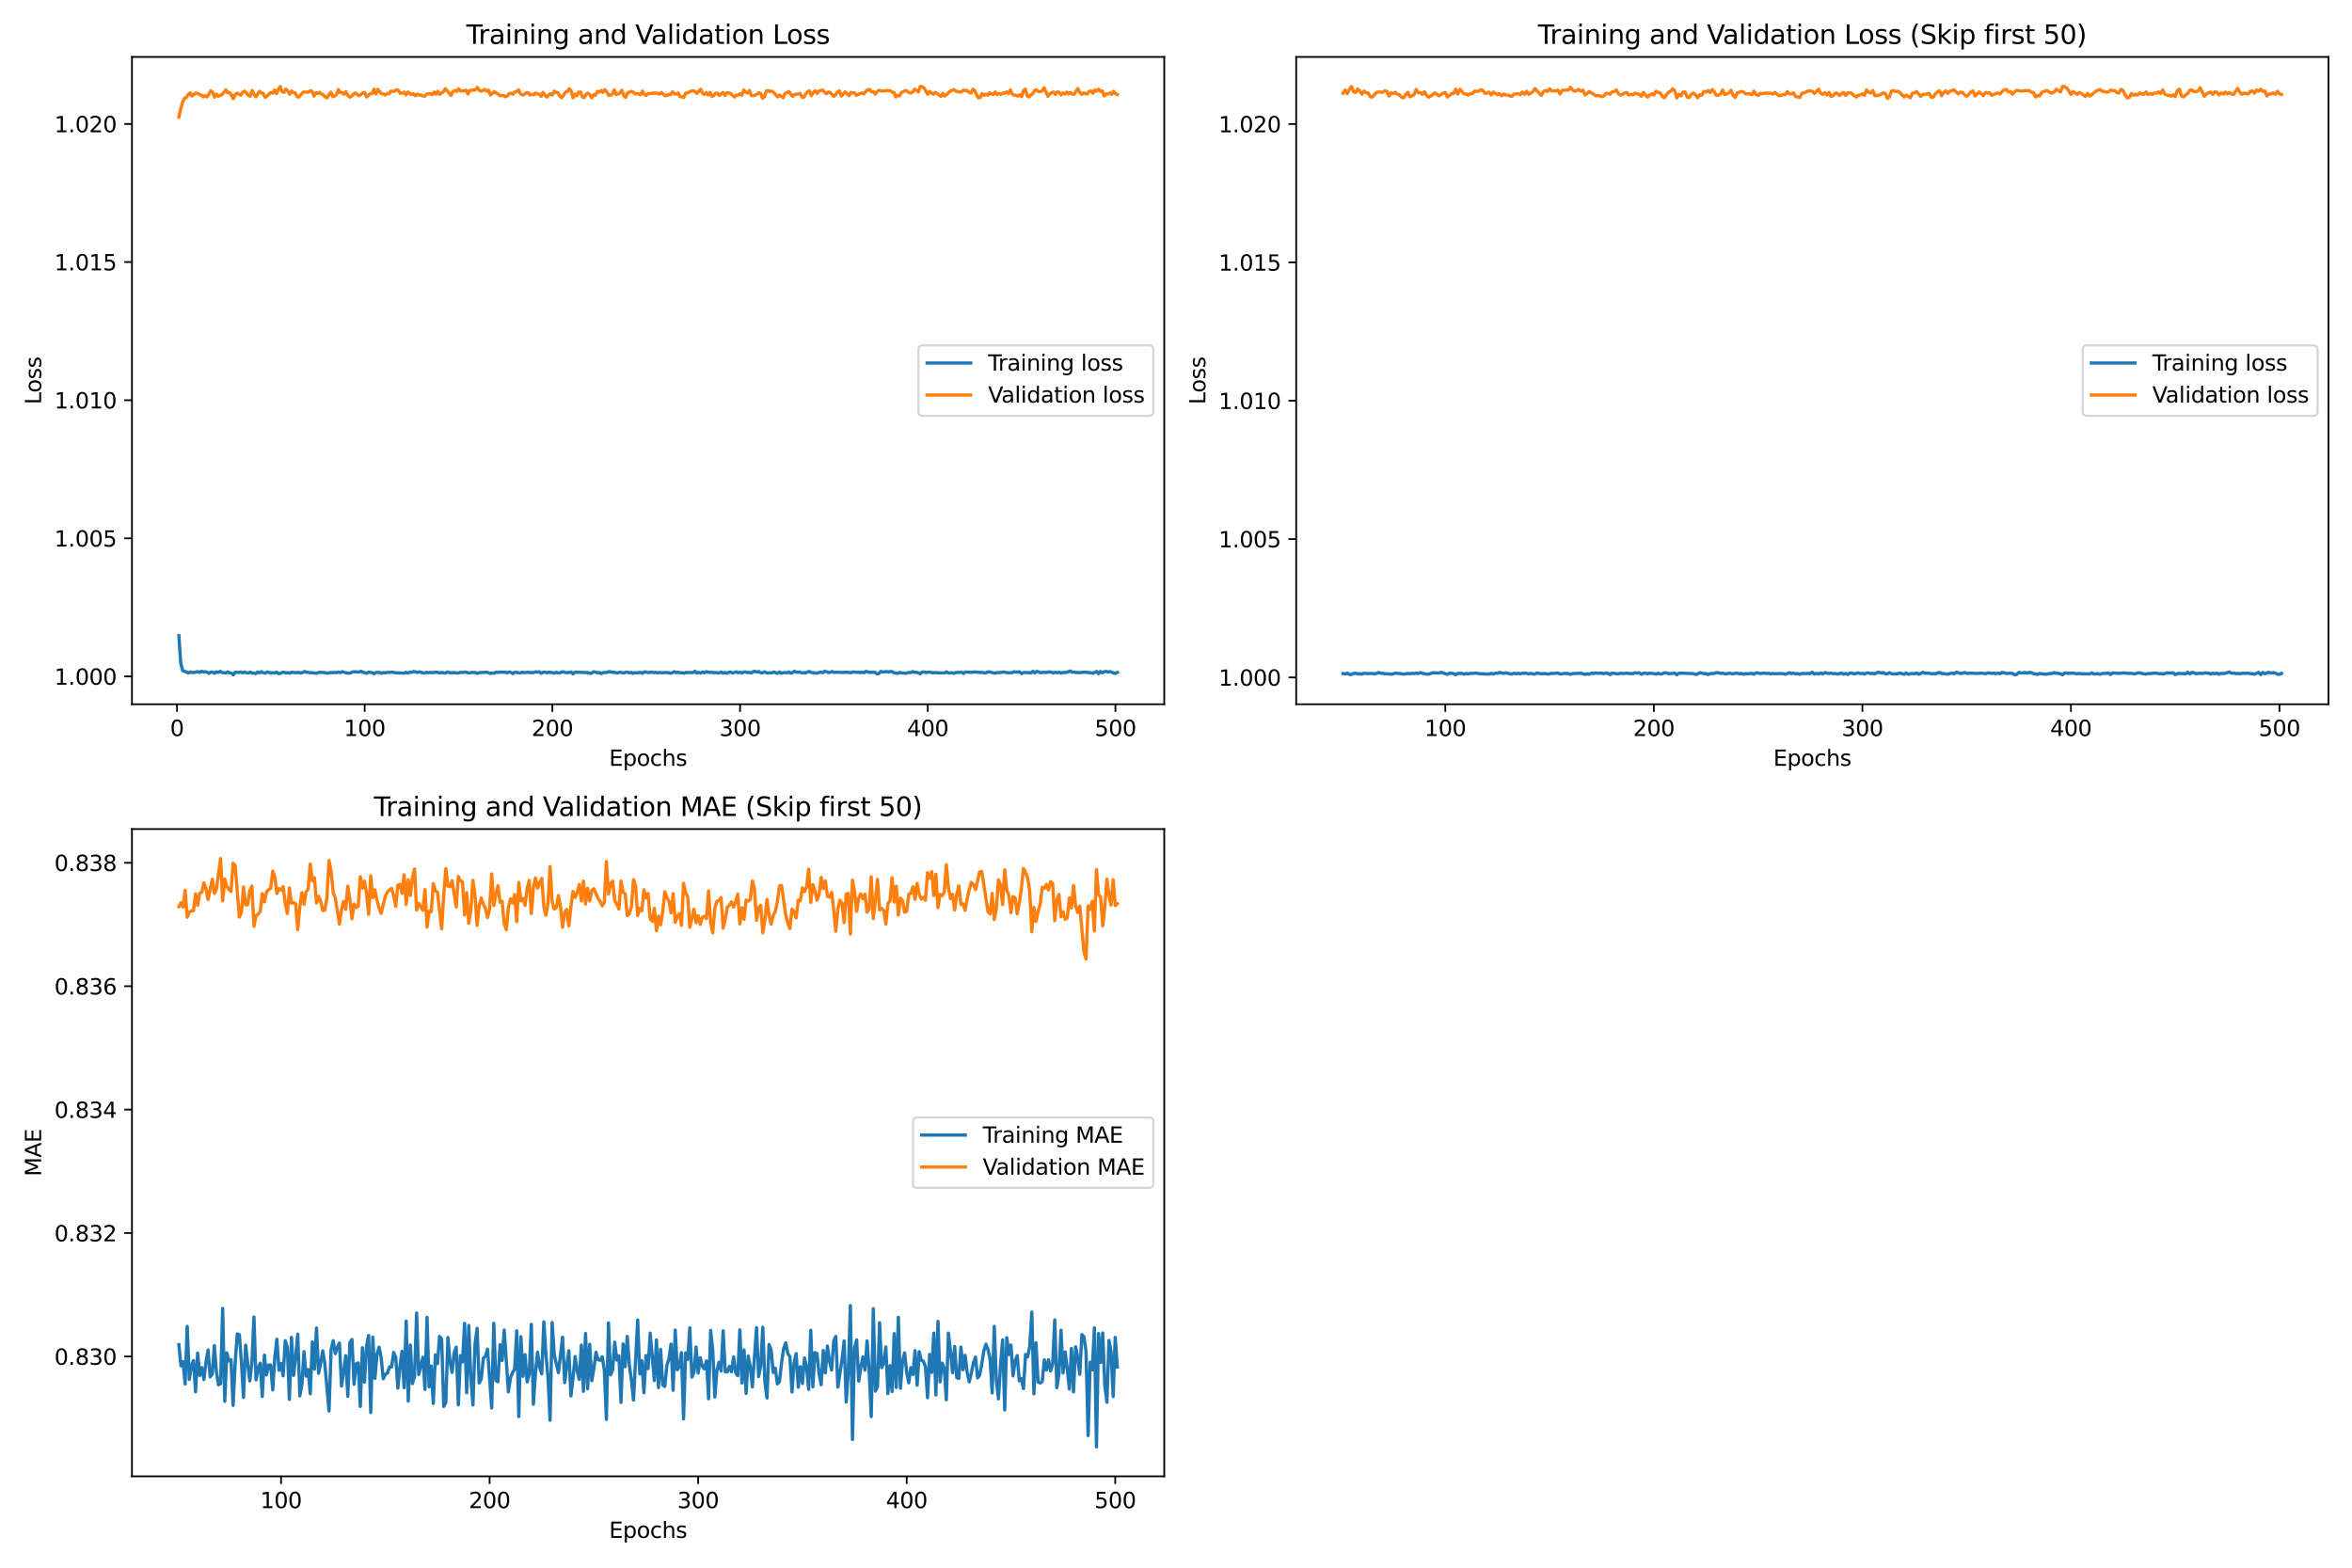 <?xml version="1.0" encoding="utf-8" standalone="no"?>
<!DOCTYPE svg PUBLIC "-//W3C//DTD SVG 1.1//EN"
  "http://www.w3.org/Graphics/SVG/1.1/DTD/svg11.dtd">
<svg xmlns:xlink="http://www.w3.org/1999/xlink" width="1080pt" height="720pt" viewBox="0 0 1080 720" xmlns="http://www.w3.org/2000/svg" version="1.1">
 <defs>
  <style type="text/css">*{stroke-linejoin: round; stroke-linecap: butt}</style>
 </defs>
 <g id="figure_1">
  <g id="patch_1">
   <path d="M 0 720 
L 1080 720 
L 1080 0 
L 0 0 
z
" style="fill: #ffffff"/>
  </g>
  <g id="axes_1">
   <g id="patch_2">
    <path d="M 60.59 323.44 
L 534.6 323.44 
L 534.6 26.16 
L 60.59 26.16 
z
" style="fill: #ffffff"/>
   </g>
   <g id="matplotlib.axis_1">
    <g id="xtick_1">
     <g id="line2d_1">
      <defs>
       <path id="m557a4d2874" d="M 0 0 
L 0 3.5 
" style="stroke: #000000; stroke-width: 0.8"/>
      </defs>
      <g>
       <use xlink:href="#m557a4d2874" x="81.274" y="323.44" style="stroke: #000000; stroke-width: 0.8"/>
      </g>
     </g>
     <g id="text_1">
      <!-- 0 -->
      <g transform="translate(78.093 338.038) scale(0.1 -0.1)">
       <defs>
        <path id="DejaVuSans-30" d="M 2034 4250 
Q 1547 4250 1301 3770 
Q 1056 3291 1056 2328 
Q 1056 1369 1301 889 
Q 1547 409 2034 409 
Q 2525 409 2770 889 
Q 3016 1369 3016 2328 
Q 3016 3291 2770 3770 
Q 2525 4250 2034 4250 
z
M 2034 4750 
Q 2819 4750 3233 4129 
Q 3647 3509 3647 2328 
Q 3647 1150 3233 529 
Q 2819 -91 2034 -91 
Q 1250 -91 836 529 
Q 422 1150 422 2328 
Q 422 3509 836 4129 
Q 1250 4750 2034 4750 
z
" transform="scale(0.016)"/>
       </defs>
       <use xlink:href="#DejaVuSans-30"/>
      </g>
     </g>
    </g>
    <g id="xtick_2">
     <g id="line2d_2">
      <g>
       <use xlink:href="#m557a4d2874" x="167.458" y="323.44" style="stroke: #000000; stroke-width: 0.8"/>
      </g>
     </g>
     <g id="text_2">
      <!-- 100 -->
      <g transform="translate(157.914 338.038) scale(0.1 -0.1)">
       <defs>
        <path id="DejaVuSans-31" d="M 794 531 
L 1825 531 
L 1825 4091 
L 703 3866 
L 703 4441 
L 1819 4666 
L 2450 4666 
L 2450 531 
L 3481 531 
L 3481 0 
L 794 0 
L 794 531 
z
" transform="scale(0.016)"/>
       </defs>
       <use xlink:href="#DejaVuSans-31"/>
       <use xlink:href="#DejaVuSans-30" x="63.623"/>
       <use xlink:href="#DejaVuSans-30" x="127.246"/>
      </g>
     </g>
    </g>
    <g id="xtick_3">
     <g id="line2d_3">
      <g>
       <use xlink:href="#m557a4d2874" x="253.641" y="323.44" style="stroke: #000000; stroke-width: 0.8"/>
      </g>
     </g>
     <g id="text_3">
      <!-- 200 -->
      <g transform="translate(244.098 338.038) scale(0.1 -0.1)">
       <defs>
        <path id="DejaVuSans-32" d="M 1228 531 
L 3431 531 
L 3431 0 
L 469 0 
L 469 531 
Q 828 903 1448 1529 
Q 2069 2156 2228 2338 
Q 2531 2678 2651 2914 
Q 2772 3150 2772 3378 
Q 2772 3750 2511 3984 
Q 2250 4219 1831 4219 
Q 1534 4219 1204 4116 
Q 875 4013 500 3803 
L 500 4441 
Q 881 4594 1212 4672 
Q 1544 4750 1819 4750 
Q 2544 4750 2975 4387 
Q 3406 4025 3406 3419 
Q 3406 3131 3298 2873 
Q 3191 2616 2906 2266 
Q 2828 2175 2409 1742 
Q 1991 1309 1228 531 
z
" transform="scale(0.016)"/>
       </defs>
       <use xlink:href="#DejaVuSans-32"/>
       <use xlink:href="#DejaVuSans-30" x="63.623"/>
       <use xlink:href="#DejaVuSans-30" x="127.246"/>
      </g>
     </g>
    </g>
    <g id="xtick_4">
     <g id="line2d_4">
      <g>
       <use xlink:href="#m557a4d2874" x="339.825" y="323.44" style="stroke: #000000; stroke-width: 0.8"/>
      </g>
     </g>
     <g id="text_4">
      <!-- 300 -->
      <g transform="translate(330.281 338.038) scale(0.1 -0.1)">
       <defs>
        <path id="DejaVuSans-33" d="M 2597 2516 
Q 3050 2419 3304 2112 
Q 3559 1806 3559 1356 
Q 3559 666 3084 287 
Q 2609 -91 1734 -91 
Q 1441 -91 1130 -33 
Q 819 25 488 141 
L 488 750 
Q 750 597 1062 519 
Q 1375 441 1716 441 
Q 2309 441 2620 675 
Q 2931 909 2931 1356 
Q 2931 1769 2642 2001 
Q 2353 2234 1838 2234 
L 1294 2234 
L 1294 2753 
L 1863 2753 
Q 2328 2753 2575 2939 
Q 2822 3125 2822 3475 
Q 2822 3834 2567 4026 
Q 2313 4219 1838 4219 
Q 1578 4219 1281 4162 
Q 984 4106 628 3988 
L 628 4550 
Q 988 4650 1302 4700 
Q 1616 4750 1894 4750 
Q 2613 4750 3031 4423 
Q 3450 4097 3450 3541 
Q 3450 3153 3228 2886 
Q 3006 2619 2597 2516 
z
" transform="scale(0.016)"/>
       </defs>
       <use xlink:href="#DejaVuSans-33"/>
       <use xlink:href="#DejaVuSans-30" x="63.623"/>
       <use xlink:href="#DejaVuSans-30" x="127.246"/>
      </g>
     </g>
    </g>
    <g id="xtick_5">
     <g id="line2d_5">
      <g>
       <use xlink:href="#m557a4d2874" x="426.009" y="323.44" style="stroke: #000000; stroke-width: 0.8"/>
      </g>
     </g>
     <g id="text_5">
      <!-- 400 -->
      <g transform="translate(416.465 338.038) scale(0.1 -0.1)">
       <defs>
        <path id="DejaVuSans-34" d="M 2419 4116 
L 825 1625 
L 2419 1625 
L 2419 4116 
z
M 2253 4666 
L 3047 4666 
L 3047 1625 
L 3713 1625 
L 3713 1100 
L 3047 1100 
L 3047 0 
L 2419 0 
L 2419 1100 
L 313 1100 
L 313 1709 
L 2253 4666 
z
" transform="scale(0.016)"/>
       </defs>
       <use xlink:href="#DejaVuSans-34"/>
       <use xlink:href="#DejaVuSans-30" x="63.623"/>
       <use xlink:href="#DejaVuSans-30" x="127.246"/>
      </g>
     </g>
    </g>
    <g id="xtick_6">
     <g id="line2d_6">
      <g>
       <use xlink:href="#m557a4d2874" x="512.192" y="323.44" style="stroke: #000000; stroke-width: 0.8"/>
      </g>
     </g>
     <g id="text_6">
      <!-- 500 -->
      <g transform="translate(502.649 338.038) scale(0.1 -0.1)">
       <defs>
        <path id="DejaVuSans-35" d="M 691 4666 
L 3169 4666 
L 3169 4134 
L 1269 4134 
L 1269 2991 
Q 1406 3038 1543 3061 
Q 1681 3084 1819 3084 
Q 2600 3084 3056 2656 
Q 3513 2228 3513 1497 
Q 3513 744 3044 326 
Q 2575 -91 1722 -91 
Q 1428 -91 1123 -41 
Q 819 9 494 109 
L 494 744 
Q 775 591 1075 516 
Q 1375 441 1709 441 
Q 2250 441 2565 725 
Q 2881 1009 2881 1497 
Q 2881 1984 2565 2268 
Q 2250 2553 1709 2553 
Q 1456 2553 1204 2497 
Q 953 2441 691 2322 
L 691 4666 
z
" transform="scale(0.016)"/>
       </defs>
       <use xlink:href="#DejaVuSans-35"/>
       <use xlink:href="#DejaVuSans-30" x="63.623"/>
       <use xlink:href="#DejaVuSans-30" x="127.246"/>
      </g>
     </g>
    </g>
    <g id="text_7">
     <!-- Epochs -->
     <g transform="translate(279.679 351.717) scale(0.1 -0.1)">
      <defs>
       <path id="DejaVuSans-45" d="M 628 4666 
L 3578 4666 
L 3578 4134 
L 1259 4134 
L 1259 2753 
L 3481 2753 
L 3481 2222 
L 1259 2222 
L 1259 531 
L 3634 531 
L 3634 0 
L 628 0 
L 628 4666 
z
" transform="scale(0.016)"/>
       <path id="DejaVuSans-70" d="M 1159 525 
L 1159 -1331 
L 581 -1331 
L 581 3500 
L 1159 3500 
L 1159 2969 
Q 1341 3281 1617 3432 
Q 1894 3584 2278 3584 
Q 2916 3584 3314 3078 
Q 3713 2572 3713 1747 
Q 3713 922 3314 415 
Q 2916 -91 2278 -91 
Q 1894 -91 1617 61 
Q 1341 213 1159 525 
z
M 3116 1747 
Q 3116 2381 2855 2742 
Q 2594 3103 2138 3103 
Q 1681 3103 1420 2742 
Q 1159 2381 1159 1747 
Q 1159 1113 1420 752 
Q 1681 391 2138 391 
Q 2594 391 2855 752 
Q 3116 1113 3116 1747 
z
" transform="scale(0.016)"/>
       <path id="DejaVuSans-6f" d="M 1959 3097 
Q 1497 3097 1228 2736 
Q 959 2375 959 1747 
Q 959 1119 1226 758 
Q 1494 397 1959 397 
Q 2419 397 2687 759 
Q 2956 1122 2956 1747 
Q 2956 2369 2687 2733 
Q 2419 3097 1959 3097 
z
M 1959 3584 
Q 2709 3584 3137 3096 
Q 3566 2609 3566 1747 
Q 3566 888 3137 398 
Q 2709 -91 1959 -91 
Q 1206 -91 779 398 
Q 353 888 353 1747 
Q 353 2609 779 3096 
Q 1206 3584 1959 3584 
z
" transform="scale(0.016)"/>
       <path id="DejaVuSans-63" d="M 3122 3366 
L 3122 2828 
Q 2878 2963 2633 3030 
Q 2388 3097 2138 3097 
Q 1578 3097 1268 2742 
Q 959 2388 959 1747 
Q 959 1106 1268 751 
Q 1578 397 2138 397 
Q 2388 397 2633 464 
Q 2878 531 3122 666 
L 3122 134 
Q 2881 22 2623 -34 
Q 2366 -91 2075 -91 
Q 1284 -91 818 406 
Q 353 903 353 1747 
Q 353 2603 823 3093 
Q 1294 3584 2113 3584 
Q 2378 3584 2631 3529 
Q 2884 3475 3122 3366 
z
" transform="scale(0.016)"/>
       <path id="DejaVuSans-68" d="M 3513 2113 
L 3513 0 
L 2938 0 
L 2938 2094 
Q 2938 2591 2744 2837 
Q 2550 3084 2163 3084 
Q 1697 3084 1428 2787 
Q 1159 2491 1159 1978 
L 1159 0 
L 581 0 
L 581 4863 
L 1159 4863 
L 1159 2956 
Q 1366 3272 1645 3428 
Q 1925 3584 2291 3584 
Q 2894 3584 3203 3211 
Q 3513 2838 3513 2113 
z
" transform="scale(0.016)"/>
       <path id="DejaVuSans-73" d="M 2834 3397 
L 2834 2853 
Q 2591 2978 2328 3040 
Q 2066 3103 1784 3103 
Q 1356 3103 1142 2972 
Q 928 2841 928 2578 
Q 928 2378 1081 2264 
Q 1234 2150 1697 2047 
L 1894 2003 
Q 2506 1872 2764 1633 
Q 3022 1394 3022 966 
Q 3022 478 2636 193 
Q 2250 -91 1575 -91 
Q 1294 -91 989 -36 
Q 684 19 347 128 
L 347 722 
Q 666 556 975 473 
Q 1284 391 1588 391 
Q 1994 391 2212 530 
Q 2431 669 2431 922 
Q 2431 1156 2273 1281 
Q 2116 1406 1581 1522 
L 1381 1569 
Q 847 1681 609 1914 
Q 372 2147 372 2553 
Q 372 3047 722 3315 
Q 1072 3584 1716 3584 
Q 2034 3584 2315 3537 
Q 2597 3491 2834 3397 
z
" transform="scale(0.016)"/>
      </defs>
      <use xlink:href="#DejaVuSans-45"/>
      <use xlink:href="#DejaVuSans-70" x="63.184"/>
      <use xlink:href="#DejaVuSans-6f" x="126.66"/>
      <use xlink:href="#DejaVuSans-63" x="187.842"/>
      <use xlink:href="#DejaVuSans-68" x="242.822"/>
      <use xlink:href="#DejaVuSans-73" x="306.201"/>
     </g>
    </g>
   </g>
   <g id="matplotlib.axis_2">
    <g id="ytick_1">
     <g id="line2d_7">
      <defs>
       <path id="mcf4214d73a" d="M 0 0 
L -3.5 0 
" style="stroke: #000000; stroke-width: 0.8"/>
      </defs>
      <g>
       <use xlink:href="#mcf4214d73a" x="60.59" y="310.67" style="stroke: #000000; stroke-width: 0.8"/>
      </g>
     </g>
     <g id="text_8">
      <!-- 1.000 -->
      <g transform="translate(24.962 314.469) scale(0.1 -0.1)">
       <defs>
        <path id="DejaVuSans-2e" d="M 684 794 
L 1344 794 
L 1344 0 
L 684 0 
L 684 794 
z
" transform="scale(0.016)"/>
       </defs>
       <use xlink:href="#DejaVuSans-31"/>
       <use xlink:href="#DejaVuSans-2e" x="63.623"/>
       <use xlink:href="#DejaVuSans-30" x="95.41"/>
       <use xlink:href="#DejaVuSans-30" x="159.033"/>
       <use xlink:href="#DejaVuSans-30" x="222.656"/>
      </g>
     </g>
    </g>
    <g id="ytick_2">
     <g id="line2d_8">
      <g>
       <use xlink:href="#mcf4214d73a" x="60.59" y="247.234" style="stroke: #000000; stroke-width: 0.8"/>
      </g>
     </g>
     <g id="text_9">
      <!-- 1.005 -->
      <g transform="translate(24.962 251.034) scale(0.1 -0.1)">
       <use xlink:href="#DejaVuSans-31"/>
       <use xlink:href="#DejaVuSans-2e" x="63.623"/>
       <use xlink:href="#DejaVuSans-30" x="95.41"/>
       <use xlink:href="#DejaVuSans-30" x="159.033"/>
       <use xlink:href="#DejaVuSans-35" x="222.656"/>
      </g>
     </g>
    </g>
    <g id="ytick_3">
     <g id="line2d_9">
      <g>
       <use xlink:href="#mcf4214d73a" x="60.59" y="183.799" style="stroke: #000000; stroke-width: 0.8"/>
      </g>
     </g>
     <g id="text_10">
      <!-- 1.010 -->
      <g transform="translate(24.962 187.598) scale(0.1 -0.1)">
       <use xlink:href="#DejaVuSans-31"/>
       <use xlink:href="#DejaVuSans-2e" x="63.623"/>
       <use xlink:href="#DejaVuSans-30" x="95.41"/>
       <use xlink:href="#DejaVuSans-31" x="159.033"/>
       <use xlink:href="#DejaVuSans-30" x="222.656"/>
      </g>
     </g>
    </g>
    <g id="ytick_4">
     <g id="line2d_10">
      <g>
       <use xlink:href="#mcf4214d73a" x="60.59" y="120.363" style="stroke: #000000; stroke-width: 0.8"/>
      </g>
     </g>
     <g id="text_11">
      <!-- 1.015 -->
      <g transform="translate(24.962 124.162) scale(0.1 -0.1)">
       <use xlink:href="#DejaVuSans-31"/>
       <use xlink:href="#DejaVuSans-2e" x="63.623"/>
       <use xlink:href="#DejaVuSans-30" x="95.41"/>
       <use xlink:href="#DejaVuSans-31" x="159.033"/>
       <use xlink:href="#DejaVuSans-35" x="222.656"/>
      </g>
     </g>
    </g>
    <g id="ytick_5">
     <g id="line2d_11">
      <g>
       <use xlink:href="#mcf4214d73a" x="60.59" y="56.928" style="stroke: #000000; stroke-width: 0.8"/>
      </g>
     </g>
     <g id="text_12">
      <!-- 1.020 -->
      <g transform="translate(24.962 60.727) scale(0.1 -0.1)">
       <use xlink:href="#DejaVuSans-31"/>
       <use xlink:href="#DejaVuSans-2e" x="63.623"/>
       <use xlink:href="#DejaVuSans-30" x="95.41"/>
       <use xlink:href="#DejaVuSans-32" x="159.033"/>
       <use xlink:href="#DejaVuSans-30" x="222.656"/>
      </g>
     </g>
    </g>
    <g id="text_13">
     <!-- Loss -->
     <g transform="translate(18.882 185.767) rotate(-90) scale(0.1 -0.1)">
      <defs>
       <path id="DejaVuSans-4c" d="M 628 4666 
L 1259 4666 
L 1259 531 
L 3531 531 
L 3531 0 
L 628 0 
L 628 4666 
z
" transform="scale(0.016)"/>
      </defs>
      <use xlink:href="#DejaVuSans-4c"/>
      <use xlink:href="#DejaVuSans-6f" x="53.963"/>
      <use xlink:href="#DejaVuSans-73" x="115.145"/>
      <use xlink:href="#DejaVuSans-73" x="167.244"/>
     </g>
    </g>
   </g>
   <g id="line2d_12">
    <path d="M 82.136 291.966 
L 82.998 304.629 
L 83.86 308.013 
L 85.583 308.607 
L 86.445 309.105 
L 87.307 308.61 
L 88.169 308.807 
L 89.031 308.884 
L 90.754 308.46 
L 91.616 308.819 
L 92.478 308.326 
L 93.34 308.581 
L 94.202 308.533 
L 95.063 308.661 
L 95.925 309.257 
L 96.787 308.723 
L 97.649 308.658 
L 98.511 309.21 
L 99.373 308.58 
L 100.234 308.849 
L 101.096 308.339 
L 101.958 308.872 
L 103.682 309.055 
L 104.544 308.605 
L 105.405 309.03 
L 106.267 309.121 
L 107.129 309.927 
L 107.991 308.742 
L 109.715 308.849 
L 110.577 308.627 
L 111.438 309.032 
L 112.3 308.625 
L 113.162 309.002 
L 114.024 309.044 
L 114.886 308.71 
L 115.748 309.141 
L 116.609 309.118 
L 117.471 309.362 
L 118.333 308.634 
L 119.195 309.065 
L 120.057 308.49 
L 120.919 308.991 
L 121.78 309.162 
L 122.642 308.642 
L 124.366 309.026 
L 125.228 308.949 
L 126.09 309.074 
L 126.951 308.717 
L 127.813 309.337 
L 128.675 309.281 
L 129.537 308.86 
L 130.399 308.731 
L 131.261 309.077 
L 132.122 308.911 
L 132.984 309.194 
L 133.846 308.743 
L 135.57 308.955 
L 137.293 308.826 
L 138.155 309.095 
L 139.017 308.826 
L 139.879 308.424 
L 140.741 308.719 
L 141.603 308.801 
L 142.464 309.02 
L 143.326 308.976 
L 145.05 309.188 
L 145.912 309.049 
L 146.774 308.729 
L 149.359 308.961 
L 150.221 309.179 
L 151.945 308.856 
L 152.806 308.959 
L 153.668 308.834 
L 154.53 308.925 
L 155.392 308.673 
L 156.254 308.923 
L 157.116 308.486 
L 158.839 308.985 
L 159.701 309.156 
L 160.563 309.176 
L 162.287 308.516 
L 164.872 308.669 
L 165.734 308.345 
L 168.32 309.253 
L 169.181 308.714 
L 170.905 308.914 
L 171.767 309.421 
L 172.629 308.85 
L 174.352 308.799 
L 175.214 309.21 
L 176.076 308.85 
L 176.938 309.088 
L 177.8 308.778 
L 178.662 308.855 
L 180.385 308.68 
L 181.247 308.949 
L 183.833 309.064 
L 185.556 309.148 
L 186.418 308.781 
L 187.28 309.133 
L 188.142 308.725 
L 189.004 308.784 
L 189.865 308.391 
L 191.589 308.819 
L 192.451 308.56 
L 194.175 309.024 
L 195.036 309.091 
L 195.898 308.748 
L 196.76 309.005 
L 197.622 308.778 
L 198.484 309.015 
L 199.346 308.731 
L 201.069 308.79 
L 201.931 309.085 
L 202.793 308.808 
L 203.655 309.082 
L 204.517 309.133 
L 205.379 308.633 
L 207.102 309.002 
L 208.826 308.899 
L 209.688 309.109 
L 210.55 309.068 
L 211.411 308.79 
L 212.273 308.85 
L 213.997 308.648 
L 214.859 309.073 
L 215.721 309.044 
L 216.582 308.817 
L 218.306 308.903 
L 219.168 309.242 
L 220.03 308.912 
L 222.615 308.799 
L 223.477 308.72 
L 225.201 309.291 
L 226.063 309.038 
L 226.924 309.198 
L 227.786 308.701 
L 228.648 308.875 
L 229.51 308.67 
L 231.234 308.755 
L 232.095 308.711 
L 232.957 308.99 
L 233.819 308.637 
L 234.681 308.855 
L 235.543 309.357 
L 236.405 308.702 
L 238.99 309.082 
L 239.852 308.708 
L 240.714 308.915 
L 242.437 308.755 
L 244.161 308.932 
L 245.023 308.908 
L 245.885 308.53 
L 246.747 308.698 
L 247.608 308.542 
L 248.47 309.251 
L 249.332 308.763 
L 250.194 308.698 
L 251.056 308.974 
L 251.918 308.743 
L 253.641 308.879 
L 254.503 309.168 
L 255.365 308.74 
L 256.227 309.058 
L 257.089 309.058 
L 257.951 308.589 
L 258.812 308.592 
L 259.674 308.897 
L 260.536 308.932 
L 261.398 308.855 
L 262.26 308.624 
L 263.122 309.478 
L 263.983 308.743 
L 265.707 308.751 
L 270.016 308.937 
L 270.878 309.286 
L 271.74 309.136 
L 272.602 308.504 
L 273.464 308.689 
L 274.325 309.008 
L 275.187 308.847 
L 276.049 309.371 
L 276.911 308.905 
L 278.635 308.838 
L 279.496 308.493 
L 280.358 308.521 
L 281.22 308.855 
L 282.082 308.699 
L 282.944 309.029 
L 283.806 309.012 
L 284.667 308.719 
L 286.391 309.056 
L 287.253 308.769 
L 288.115 308.714 
L 288.977 309.039 
L 289.838 308.807 
L 290.7 309.245 
L 291.562 308.875 
L 292.424 309.058 
L 294.148 308.778 
L 295.009 309.227 
L 295.871 308.577 
L 296.733 308.646 
L 297.595 308.92 
L 299.319 308.669 
L 300.181 308.955 
L 301.042 308.723 
L 301.904 309.07 
L 302.766 308.832 
L 303.628 308.98 
L 306.213 308.875 
L 307.075 308.95 
L 307.937 309.207 
L 308.799 308.94 
L 309.661 308.497 
L 310.523 308.944 
L 311.384 308.708 
L 312.246 309.052 
L 313.108 308.897 
L 313.97 309.227 
L 314.832 308.864 
L 318.279 308.881 
L 319.141 308.301 
L 320.003 309.144 
L 320.865 308.772 
L 321.726 309.142 
L 322.588 308.631 
L 323.45 309.027 
L 324.312 308.497 
L 326.036 308.891 
L 326.897 308.692 
L 327.759 308.977 
L 328.621 308.853 
L 329.483 309.12 
L 330.345 308.955 
L 331.207 308.658 
L 332.068 309.182 
L 332.93 308.855 
L 333.792 309.266 
L 334.654 308.711 
L 335.516 308.68 
L 336.378 309.077 
L 338.101 308.56 
L 338.963 308.977 
L 339.825 308.731 
L 340.687 309.148 
L 341.549 308.614 
L 342.41 308.661 
L 343.272 308.908 
L 344.134 308.808 
L 344.996 309.056 
L 345.858 308.456 
L 346.72 308.348 
L 347.582 308.634 
L 348.443 308.413 
L 349.305 308.994 
L 350.167 309.015 
L 351.029 308.549 
L 351.891 308.962 
L 352.753 309.074 
L 354.476 308.956 
L 355.338 308.673 
L 357.062 309.222 
L 357.924 308.605 
L 358.785 309.218 
L 359.647 308.94 
L 360.509 308.888 
L 361.371 309.041 
L 362.233 308.614 
L 363.095 309.2 
L 363.956 308.838 
L 364.818 308.318 
L 365.68 308.731 
L 366.542 308.766 
L 367.404 308.673 
L 368.266 309.08 
L 369.127 308.893 
L 369.989 309.061 
L 370.851 308.566 
L 371.713 308.416 
L 372.575 308.847 
L 375.16 309.174 
L 376.022 308.861 
L 376.884 308.681 
L 377.746 308.985 
L 378.608 308.333 
L 379.469 308.477 
L 380.331 308.911 
L 381.193 308.772 
L 382.055 308.401 
L 382.917 308.82 
L 385.502 308.723 
L 386.364 308.873 
L 388.95 308.735 
L 389.811 308.797 
L 390.673 308.991 
L 391.535 308.633 
L 392.397 308.661 
L 393.259 308.814 
L 394.121 308.693 
L 394.983 308.952 
L 395.844 308.687 
L 396.706 308.968 
L 397.568 308.36 
L 398.43 308.548 
L 399.292 308.86 
L 401.015 308.71 
L 401.877 308.87 
L 402.739 309.477 
L 403.601 309.298 
L 404.463 308.356 
L 405.325 308.655 
L 407.048 308.413 
L 407.91 308.693 
L 408.772 308.388 
L 409.634 308.472 
L 410.496 308.965 
L 412.219 309.288 
L 413.081 308.832 
L 413.943 309.039 
L 414.805 309.077 
L 415.667 309.242 
L 417.39 308.864 
L 418.252 308.89 
L 419.114 308.448 
L 419.976 308.823 
L 420.838 308.779 
L 421.699 309.023 
L 422.561 309.439 
L 423.423 308.645 
L 424.285 308.67 
L 425.147 308.835 
L 426.87 308.696 
L 428.594 309.015 
L 429.456 308.84 
L 430.318 309.002 
L 433.765 309.062 
L 434.627 308.569 
L 435.489 309.105 
L 437.212 308.958 
L 438.074 309.23 
L 438.936 308.869 
L 440.66 308.811 
L 441.522 308.68 
L 442.384 309.298 
L 443.245 308.621 
L 445.831 308.828 
L 447.555 308.61 
L 450.14 308.843 
L 451.002 308.778 
L 451.864 309.005 
L 452.726 308.956 
L 453.587 308.614 
L 454.449 308.56 
L 455.311 308.84 
L 457.035 309.173 
L 457.897 308.869 
L 458.758 308.92 
L 460.482 308.713 
L 461.344 308.68 
L 462.206 308.94 
L 463.068 308.911 
L 463.929 308.996 
L 464.791 308.949 
L 465.653 308.533 
L 466.515 308.669 
L 468.239 308.589 
L 469.1 309.387 
L 469.962 308.923 
L 470.824 308.813 
L 471.686 308.931 
L 472.548 308.926 
L 473.41 309.049 
L 474.271 308.31 
L 475.133 309.053 
L 475.995 308.369 
L 476.857 308.527 
L 477.719 308.98 
L 479.442 308.749 
L 480.304 308.878 
L 481.166 308.661 
L 482.028 308.628 
L 482.89 308.717 
L 483.752 309.111 
L 484.613 308.719 
L 485.475 309.006 
L 486.337 308.681 
L 487.199 309.17 
L 488.061 308.808 
L 488.923 308.896 
L 489.785 308.772 
L 491.508 308.179 
L 492.37 308.77 
L 493.232 308.666 
L 494.094 308.9 
L 494.956 308.873 
L 495.817 308.977 
L 496.679 308.79 
L 499.265 308.746 
L 500.127 308.953 
L 500.988 308.943 
L 501.85 309.203 
L 503.574 308.374 
L 504.436 309.416 
L 505.298 308.383 
L 506.159 308.997 
L 507.021 308.539 
L 507.883 308.347 
L 508.745 308.687 
L 509.607 308.439 
L 510.469 308.667 
L 511.33 309.17 
L 512.192 309.271 
L 513.054 308.831 
L 513.054 308.831 
" clip-path="url(#pdaca54644c)" style="fill: none; stroke: #1f77b4; stroke-width: 1.5; stroke-linecap: square"/>
   </g>
   <g id="line2d_13">
    <path d="M 82.136 53.768 
L 82.998 49.844 
L 83.86 46.91 
L 84.721 45.158 
L 85.583 44.762 
L 86.445 43.401 
L 87.307 42.655 
L 88.169 44.112 
L 89.031 43.336 
L 89.892 42.757 
L 90.754 42.902 
L 91.616 43.443 
L 92.478 43.619 
L 93.34 44.491 
L 94.202 43.883 
L 95.063 44.503 
L 95.925 43.251 
L 96.787 41.671 
L 97.649 42.297 
L 98.511 44.623 
L 99.373 43.236 
L 100.234 44.26 
L 101.096 43.787 
L 101.958 43.479 
L 103.682 41.283 
L 104.544 42.611 
L 105.405 42.498 
L 106.267 43.561 
L 107.129 45.412 
L 107.991 43.389 
L 108.853 42.826 
L 110.577 43.687 
L 111.438 42.31 
L 112.3 41.873 
L 113.162 42.71 
L 114.024 43.761 
L 114.886 44.254 
L 115.748 41.53 
L 116.609 43.257 
L 117.471 44.457 
L 119.195 41.931 
L 120.057 42.693 
L 120.919 42.959 
L 121.78 44.727 
L 122.642 44.095 
L 123.504 43.16 
L 124.366 42.546 
L 125.228 42.782 
L 126.09 41.311 
L 126.951 43.012 
L 127.813 41.057 
L 128.675 39.745 
L 129.537 42.112 
L 130.399 42.44 
L 131.261 40.868 
L 132.122 41.787 
L 132.984 43.289 
L 133.846 41.81 
L 134.708 42.574 
L 135.57 42.667 
L 136.432 44.435 
L 137.293 44.526 
L 139.017 42.487 
L 139.879 42.235 
L 141.603 42.394 
L 142.464 41.671 
L 143.326 41.987 
L 144.188 44.116 
L 145.05 42.578 
L 145.912 42.991 
L 146.774 42.416 
L 147.635 43.219 
L 148.497 43.56 
L 149.359 44.581 
L 150.221 44.928 
L 151.083 43.421 
L 151.945 42.374 
L 152.806 44.387 
L 153.668 44.062 
L 154.53 43.483 
L 155.392 41.093 
L 156.254 42.54 
L 157.116 42.542 
L 157.978 43.319 
L 158.839 42.111 
L 159.701 43.75 
L 160.563 44.635 
L 161.425 44.136 
L 163.149 42.639 
L 164.872 44 
L 166.596 42.781 
L 167.458 42.469 
L 168.32 44.549 
L 170.043 43.006 
L 170.905 42.947 
L 171.767 40.946 
L 172.629 43.138 
L 173.491 41.026 
L 175.214 43.071 
L 176.076 43.177 
L 176.938 43.623 
L 177.8 42.932 
L 178.662 43.045 
L 179.523 41.864 
L 180.385 42.008 
L 181.247 41.802 
L 182.109 41.232 
L 182.971 41.55 
L 183.833 42.89 
L 184.694 42.758 
L 185.556 42.289 
L 186.418 43.635 
L 187.28 42.26 
L 189.004 43.461 
L 189.865 43.038 
L 190.727 43.991 
L 191.589 43.215 
L 192.451 43.64 
L 193.313 43.607 
L 194.175 44.106 
L 195.036 44.171 
L 195.898 43.2 
L 197.622 43.012 
L 198.484 43.443 
L 199.346 42.274 
L 200.207 43.284 
L 201.069 41.905 
L 201.931 43.345 
L 203.655 42.115 
L 204.517 40.678 
L 207.102 43.852 
L 207.964 42.124 
L 208.826 41.538 
L 209.688 41.982 
L 210.55 40.742 
L 211.411 41.755 
L 213.135 41.748 
L 213.997 41.379 
L 214.859 43.159 
L 215.721 41.545 
L 216.582 41.439 
L 218.306 41.361 
L 219.168 40.078 
L 220.03 41.347 
L 220.892 41.913 
L 221.753 41.603 
L 222.615 41.06 
L 223.477 41.916 
L 224.339 41.392 
L 225.201 43.616 
L 226.063 42.952 
L 226.924 42.038 
L 227.786 42.685 
L 228.648 43.106 
L 229.51 43.915 
L 230.372 43.867 
L 231.234 43.944 
L 232.095 44.395 
L 232.957 44.106 
L 233.819 42.95 
L 234.681 42.861 
L 235.543 43.281 
L 236.405 42.186 
L 237.266 42.068 
L 238.128 41.253 
L 238.99 43.074 
L 239.852 43.607 
L 240.714 43.355 
L 241.576 42.657 
L 242.437 42.525 
L 243.299 43.614 
L 244.161 43.306 
L 245.023 43.549 
L 245.885 42.728 
L 246.747 43.133 
L 247.608 43.224 
L 248.47 44.237 
L 249.332 42.416 
L 250.194 43.637 
L 251.056 44.594 
L 251.918 43.676 
L 252.78 43.065 
L 253.641 43.673 
L 254.503 41.878 
L 255.365 42.447 
L 256.227 42.589 
L 257.089 44.151 
L 257.951 44.901 
L 259.674 42.371 
L 260.536 42.015 
L 261.398 40.786 
L 262.26 41.634 
L 263.122 44.969 
L 263.983 43.224 
L 264.845 43.977 
L 265.707 42.353 
L 266.569 42.241 
L 267.431 44.565 
L 268.293 44.771 
L 269.154 43.256 
L 270.016 42.732 
L 270.878 43.616 
L 271.74 44.91 
L 272.602 43.47 
L 273.464 43.735 
L 274.325 41.988 
L 275.187 42.301 
L 276.049 41.563 
L 276.911 42.46 
L 277.773 41.165 
L 278.635 42.23 
L 279.496 43.836 
L 280.358 43.693 
L 281.22 43.145 
L 282.082 41.291 
L 282.944 43.466 
L 284.667 42.728 
L 285.529 41.476 
L 286.391 43.787 
L 287.253 44.748 
L 288.115 42.687 
L 289.838 42.006 
L 290.7 42.221 
L 291.562 43.142 
L 292.424 43.029 
L 293.286 43.117 
L 294.148 43.475 
L 295.009 41.867 
L 295.871 43.422 
L 296.733 43.791 
L 297.595 42.909 
L 298.457 43.023 
L 300.181 42.69 
L 301.042 42.813 
L 301.904 42.806 
L 302.766 43.213 
L 303.628 42.433 
L 305.352 43.93 
L 306.213 43.8 
L 307.075 43.443 
L 307.937 43.467 
L 308.799 42.102 
L 309.661 43.077 
L 310.523 43.195 
L 311.384 42.628 
L 312.246 44.411 
L 313.108 44.422 
L 313.97 44.765 
L 314.832 42.809 
L 315.694 42.664 
L 317.417 41.808 
L 318.279 41.718 
L 319.141 41.963 
L 320.003 42.903 
L 321.726 40.958 
L 322.588 42.823 
L 323.45 43.363 
L 324.312 42.548 
L 325.174 43.588 
L 326.036 42.453 
L 326.897 44.322 
L 327.759 43.891 
L 328.621 42.787 
L 329.483 42.875 
L 330.345 43.877 
L 331.207 43.036 
L 332.068 42.484 
L 332.93 43.83 
L 333.792 42.619 
L 334.654 42.622 
L 335.516 42.97 
L 337.239 44.556 
L 338.101 43.712 
L 338.963 43.649 
L 339.825 43.036 
L 340.687 43.726 
L 341.549 41.32 
L 342.41 42.406 
L 343.272 42.672 
L 344.134 41.592 
L 344.996 43.868 
L 345.858 43.891 
L 346.72 43.717 
L 347.582 43.263 
L 348.443 42.623 
L 349.305 42.961 
L 350.167 45.196 
L 351.029 44.388 
L 351.891 41.775 
L 352.753 41.621 
L 353.614 42.043 
L 354.476 41.876 
L 355.338 42.548 
L 357.062 44.514 
L 357.924 43.656 
L 359.647 44.892 
L 360.509 42.799 
L 361.371 42.611 
L 362.233 42.061 
L 363.956 44.301 
L 364.818 43.407 
L 366.542 43.185 
L 367.404 42.903 
L 368.266 44.646 
L 369.127 44.63 
L 369.989 43.073 
L 370.851 42.186 
L 371.713 41.721 
L 372.575 43.932 
L 373.437 42.502 
L 374.298 41.674 
L 375.16 42.899 
L 376.022 41.864 
L 377.746 41.318 
L 378.608 42.321 
L 379.469 43.079 
L 380.331 42.292 
L 381.193 42.447 
L 382.055 43.516 
L 382.917 44.222 
L 383.779 43.411 
L 384.64 42.236 
L 385.502 41.74 
L 386.364 44.083 
L 388.088 42.223 
L 389.811 43.942 
L 390.673 42.471 
L 391.535 42.714 
L 392.397 42.614 
L 393.259 43.765 
L 394.983 42.932 
L 395.844 42.704 
L 396.706 43.171 
L 397.568 41.961 
L 398.43 41.249 
L 399.292 41.073 
L 400.154 42.194 
L 401.015 42.062 
L 401.877 43.263 
L 402.739 42.074 
L 403.601 41.485 
L 405.325 41.845 
L 406.186 41.784 
L 407.048 41.595 
L 408.772 41.665 
L 409.634 42.363 
L 410.496 42.462 
L 411.357 44.531 
L 412.219 43.845 
L 413.081 44.056 
L 413.943 42.392 
L 414.805 42.123 
L 415.667 41.613 
L 416.528 41.819 
L 417.39 42.552 
L 418.252 42.732 
L 419.114 42.221 
L 419.976 40.981 
L 421.699 42.218 
L 422.561 39.673 
L 423.423 39.78 
L 424.285 40.426 
L 425.147 41.737 
L 426.009 43.325 
L 426.87 41.988 
L 427.732 42.764 
L 428.594 43.262 
L 429.456 42.457 
L 430.318 42.95 
L 432.041 44.302 
L 432.903 42.917 
L 433.765 44.103 
L 434.627 43.469 
L 436.351 41.861 
L 437.212 41.432 
L 438.074 41.15 
L 438.936 41.943 
L 439.798 42.003 
L 440.66 42.264 
L 441.522 42.232 
L 442.384 41.362 
L 443.245 41.618 
L 444.107 41.616 
L 444.969 42.439 
L 445.831 42.737 
L 446.693 41.005 
L 447.555 41.587 
L 448.416 43.582 
L 449.278 44.947 
L 450.14 44.744 
L 451.002 42.926 
L 451.864 43.744 
L 452.726 43.278 
L 453.587 43.64 
L 454.449 42.626 
L 455.311 43.216 
L 456.173 43.334 
L 457.035 42.227 
L 457.897 43.442 
L 458.758 42.9 
L 459.62 43.33 
L 460.482 42.743 
L 461.344 42.8 
L 462.206 42.209 
L 463.068 43.006 
L 463.929 41.283 
L 464.791 43.241 
L 465.653 43.712 
L 466.515 43.743 
L 467.377 44.136 
L 468.239 43.566 
L 469.1 44.39 
L 469.962 41.598 
L 470.824 40.93 
L 471.686 44.062 
L 472.548 44.49 
L 473.41 43.552 
L 474.271 42.956 
L 475.133 41.48 
L 475.995 41.324 
L 476.857 42.09 
L 477.719 42.084 
L 478.581 41.687 
L 479.442 40.325 
L 481.166 44.215 
L 482.028 43.097 
L 482.89 42.607 
L 483.752 42.277 
L 484.613 43.374 
L 485.475 42.208 
L 486.337 42.401 
L 487.199 43.591 
L 488.061 42.696 
L 488.923 43.195 
L 489.785 42.273 
L 490.646 43.141 
L 491.508 42.468 
L 492.37 43.277 
L 493.232 43.328 
L 494.094 41.837 
L 494.956 40.636 
L 495.817 42.428 
L 496.679 43.316 
L 497.541 42.719 
L 499.265 43.172 
L 500.127 41.938 
L 500.988 41.766 
L 501.85 42.809 
L 502.712 41.324 
L 503.574 41.897 
L 504.436 40.957 
L 505.298 41.955 
L 506.159 41.807 
L 507.021 44.074 
L 507.883 43.136 
L 508.745 43.186 
L 509.607 42.664 
L 510.469 43.321 
L 511.33 41.944 
L 512.192 43.05 
L 513.054 43.396 
L 513.054 43.396 
" clip-path="url(#pdaca54644c)" style="fill: none; stroke: #ff7f0e; stroke-width: 1.5; stroke-linecap: square"/>
   </g>
   <g id="patch_3">
    <path d="M 60.59 323.44 
L 60.59 26.16 
" style="fill: none; stroke: #000000; stroke-width: 0.8; stroke-linejoin: miter; stroke-linecap: square"/>
   </g>
   <g id="patch_4">
    <path d="M 534.6 323.44 
L 534.6 26.16 
" style="fill: none; stroke: #000000; stroke-width: 0.8; stroke-linejoin: miter; stroke-linecap: square"/>
   </g>
   <g id="patch_5">
    <path d="M 60.59 323.44 
L 534.6 323.44 
" style="fill: none; stroke: #000000; stroke-width: 0.8; stroke-linejoin: miter; stroke-linecap: square"/>
   </g>
   <g id="patch_6">
    <path d="M 60.59 26.16 
L 534.6 26.16 
" style="fill: none; stroke: #000000; stroke-width: 0.8; stroke-linejoin: miter; stroke-linecap: square"/>
   </g>
   <g id="text_14">
    <!-- Training and Validation Loss -->
    <g transform="translate(214.126 20.16) scale(0.12 -0.12)">
     <defs>
      <path id="DejaVuSans-54" d="M -19 4666 
L 3928 4666 
L 3928 4134 
L 2272 4134 
L 2272 0 
L 1638 0 
L 1638 4134 
L -19 4134 
L -19 4666 
z
" transform="scale(0.016)"/>
      <path id="DejaVuSans-72" d="M 2631 2963 
Q 2534 3019 2420 3045 
Q 2306 3072 2169 3072 
Q 1681 3072 1420 2755 
Q 1159 2438 1159 1844 
L 1159 0 
L 581 0 
L 581 3500 
L 1159 3500 
L 1159 2956 
Q 1341 3275 1631 3429 
Q 1922 3584 2338 3584 
Q 2397 3584 2469 3576 
Q 2541 3569 2628 3553 
L 2631 2963 
z
" transform="scale(0.016)"/>
      <path id="DejaVuSans-61" d="M 2194 1759 
Q 1497 1759 1228 1600 
Q 959 1441 959 1056 
Q 959 750 1161 570 
Q 1363 391 1709 391 
Q 2188 391 2477 730 
Q 2766 1069 2766 1631 
L 2766 1759 
L 2194 1759 
z
M 3341 1997 
L 3341 0 
L 2766 0 
L 2766 531 
Q 2569 213 2275 61 
Q 1981 -91 1556 -91 
Q 1019 -91 701 211 
Q 384 513 384 1019 
Q 384 1609 779 1909 
Q 1175 2209 1959 2209 
L 2766 2209 
L 2766 2266 
Q 2766 2663 2505 2880 
Q 2244 3097 1772 3097 
Q 1472 3097 1187 3025 
Q 903 2953 641 2809 
L 641 3341 
Q 956 3463 1253 3523 
Q 1550 3584 1831 3584 
Q 2591 3584 2966 3190 
Q 3341 2797 3341 1997 
z
" transform="scale(0.016)"/>
      <path id="DejaVuSans-69" d="M 603 3500 
L 1178 3500 
L 1178 0 
L 603 0 
L 603 3500 
z
M 603 4863 
L 1178 4863 
L 1178 4134 
L 603 4134 
L 603 4863 
z
" transform="scale(0.016)"/>
      <path id="DejaVuSans-6e" d="M 3513 2113 
L 3513 0 
L 2938 0 
L 2938 2094 
Q 2938 2591 2744 2837 
Q 2550 3084 2163 3084 
Q 1697 3084 1428 2787 
Q 1159 2491 1159 1978 
L 1159 0 
L 581 0 
L 581 3500 
L 1159 3500 
L 1159 2956 
Q 1366 3272 1645 3428 
Q 1925 3584 2291 3584 
Q 2894 3584 3203 3211 
Q 3513 2838 3513 2113 
z
" transform="scale(0.016)"/>
      <path id="DejaVuSans-67" d="M 2906 1791 
Q 2906 2416 2648 2759 
Q 2391 3103 1925 3103 
Q 1463 3103 1205 2759 
Q 947 2416 947 1791 
Q 947 1169 1205 825 
Q 1463 481 1925 481 
Q 2391 481 2648 825 
Q 2906 1169 2906 1791 
z
M 3481 434 
Q 3481 -459 3084 -895 
Q 2688 -1331 1869 -1331 
Q 1566 -1331 1297 -1286 
Q 1028 -1241 775 -1147 
L 775 -588 
Q 1028 -725 1275 -790 
Q 1522 -856 1778 -856 
Q 2344 -856 2625 -561 
Q 2906 -266 2906 331 
L 2906 616 
Q 2728 306 2450 153 
Q 2172 0 1784 0 
Q 1141 0 747 490 
Q 353 981 353 1791 
Q 353 2603 747 3093 
Q 1141 3584 1784 3584 
Q 2172 3584 2450 3431 
Q 2728 3278 2906 2969 
L 2906 3500 
L 3481 3500 
L 3481 434 
z
" transform="scale(0.016)"/>
      <path id="DejaVuSans-20" transform="scale(0.016)"/>
      <path id="DejaVuSans-64" d="M 2906 2969 
L 2906 4863 
L 3481 4863 
L 3481 0 
L 2906 0 
L 2906 525 
Q 2725 213 2448 61 
Q 2172 -91 1784 -91 
Q 1150 -91 751 415 
Q 353 922 353 1747 
Q 353 2572 751 3078 
Q 1150 3584 1784 3584 
Q 2172 3584 2448 3432 
Q 2725 3281 2906 2969 
z
M 947 1747 
Q 947 1113 1208 752 
Q 1469 391 1925 391 
Q 2381 391 2643 752 
Q 2906 1113 2906 1747 
Q 2906 2381 2643 2742 
Q 2381 3103 1925 3103 
Q 1469 3103 1208 2742 
Q 947 2381 947 1747 
z
" transform="scale(0.016)"/>
      <path id="DejaVuSans-56" d="M 1831 0 
L 50 4666 
L 709 4666 
L 2188 738 
L 3669 4666 
L 4325 4666 
L 2547 0 
L 1831 0 
z
" transform="scale(0.016)"/>
      <path id="DejaVuSans-6c" d="M 603 4863 
L 1178 4863 
L 1178 0 
L 603 0 
L 603 4863 
z
" transform="scale(0.016)"/>
      <path id="DejaVuSans-74" d="M 1172 4494 
L 1172 3500 
L 2356 3500 
L 2356 3053 
L 1172 3053 
L 1172 1153 
Q 1172 725 1289 603 
Q 1406 481 1766 481 
L 2356 481 
L 2356 0 
L 1766 0 
Q 1100 0 847 248 
Q 594 497 594 1153 
L 594 3053 
L 172 3053 
L 172 3500 
L 594 3500 
L 594 4494 
L 1172 4494 
z
" transform="scale(0.016)"/>
     </defs>
     <use xlink:href="#DejaVuSans-54"/>
     <use xlink:href="#DejaVuSans-72" x="46.334"/>
     <use xlink:href="#DejaVuSans-61" x="87.447"/>
     <use xlink:href="#DejaVuSans-69" x="148.727"/>
     <use xlink:href="#DejaVuSans-6e" x="176.51"/>
     <use xlink:href="#DejaVuSans-69" x="239.889"/>
     <use xlink:href="#DejaVuSans-6e" x="267.672"/>
     <use xlink:href="#DejaVuSans-67" x="331.051"/>
     <use xlink:href="#DejaVuSans-20" x="394.527"/>
     <use xlink:href="#DejaVuSans-61" x="426.314"/>
     <use xlink:href="#DejaVuSans-6e" x="487.594"/>
     <use xlink:href="#DejaVuSans-64" x="550.973"/>
     <use xlink:href="#DejaVuSans-20" x="614.449"/>
     <use xlink:href="#DejaVuSans-56" x="646.236"/>
     <use xlink:href="#DejaVuSans-61" x="706.895"/>
     <use xlink:href="#DejaVuSans-6c" x="768.174"/>
     <use xlink:href="#DejaVuSans-69" x="795.957"/>
     <use xlink:href="#DejaVuSans-64" x="823.74"/>
     <use xlink:href="#DejaVuSans-61" x="887.217"/>
     <use xlink:href="#DejaVuSans-74" x="948.496"/>
     <use xlink:href="#DejaVuSans-69" x="987.705"/>
     <use xlink:href="#DejaVuSans-6f" x="1015.488"/>
     <use xlink:href="#DejaVuSans-6e" x="1076.67"/>
     <use xlink:href="#DejaVuSans-20" x="1140.049"/>
     <use xlink:href="#DejaVuSans-4c" x="1171.836"/>
     <use xlink:href="#DejaVuSans-6f" x="1225.799"/>
     <use xlink:href="#DejaVuSans-73" x="1286.98"/>
     <use xlink:href="#DejaVuSans-73" x="1339.08"/>
    </g>
   </g>
   <g id="legend_1">
    <g id="patch_7">
     <path d="M 423.725 190.978 
L 527.6 190.978 
Q 529.6 190.978 529.6 188.978 
L 529.6 160.622 
Q 529.6 158.622 527.6 158.622 
L 423.725 158.622 
Q 421.725 158.622 421.725 160.622 
L 421.725 188.978 
Q 421.725 190.978 423.725 190.978 
z
" style="fill: #ffffff; opacity: 0.8; stroke: #cccccc; stroke-linejoin: miter"/>
    </g>
    <g id="line2d_14">
     <path d="M 425.725 166.72 
L 435.725 166.72 
L 445.725 166.72 
" style="fill: none; stroke: #1f77b4; stroke-width: 1.5; stroke-linecap: square"/>
    </g>
    <g id="text_15">
     <!-- Training loss -->
     <g transform="translate(453.725 170.22) scale(0.1 -0.1)">
      <use xlink:href="#DejaVuSans-54"/>
      <use xlink:href="#DejaVuSans-72" x="46.334"/>
      <use xlink:href="#DejaVuSans-61" x="87.447"/>
      <use xlink:href="#DejaVuSans-69" x="148.727"/>
      <use xlink:href="#DejaVuSans-6e" x="176.51"/>
      <use xlink:href="#DejaVuSans-69" x="239.889"/>
      <use xlink:href="#DejaVuSans-6e" x="267.672"/>
      <use xlink:href="#DejaVuSans-67" x="331.051"/>
      <use xlink:href="#DejaVuSans-20" x="394.527"/>
      <use xlink:href="#DejaVuSans-6c" x="426.314"/>
      <use xlink:href="#DejaVuSans-6f" x="454.098"/>
      <use xlink:href="#DejaVuSans-73" x="515.279"/>
      <use xlink:href="#DejaVuSans-73" x="567.379"/>
     </g>
    </g>
    <g id="line2d_15">
     <path d="M 425.725 181.398 
L 435.725 181.398 
L 445.725 181.398 
" style="fill: none; stroke: #ff7f0e; stroke-width: 1.5; stroke-linecap: square"/>
    </g>
    <g id="text_16">
     <!-- Validation loss -->
     <g transform="translate(453.725 184.898) scale(0.1 -0.1)">
      <use xlink:href="#DejaVuSans-56"/>
      <use xlink:href="#DejaVuSans-61" x="60.658"/>
      <use xlink:href="#DejaVuSans-6c" x="121.938"/>
      <use xlink:href="#DejaVuSans-69" x="149.721"/>
      <use xlink:href="#DejaVuSans-64" x="177.504"/>
      <use xlink:href="#DejaVuSans-61" x="240.98"/>
      <use xlink:href="#DejaVuSans-74" x="302.26"/>
      <use xlink:href="#DejaVuSans-69" x="341.469"/>
      <use xlink:href="#DejaVuSans-6f" x="369.252"/>
      <use xlink:href="#DejaVuSans-6e" x="430.434"/>
      <use xlink:href="#DejaVuSans-20" x="493.812"/>
      <use xlink:href="#DejaVuSans-6c" x="525.6"/>
      <use xlink:href="#DejaVuSans-6f" x="553.383"/>
      <use xlink:href="#DejaVuSans-73" x="614.564"/>
      <use xlink:href="#DejaVuSans-73" x="666.664"/>
     </g>
    </g>
   </g>
  </g>
  <g id="axes_2">
   <g id="patch_8">
    <path d="M 595.19 323.44 
L 1069.2 323.44 
L 1069.2 26.16 
L 595.19 26.16 
z
" style="fill: #ffffff"/>
   </g>
   <g id="matplotlib.axis_3">
    <g id="xtick_7">
     <g id="line2d_16">
      <g>
       <use xlink:href="#m557a4d2874" x="663.658" y="323.44" style="stroke: #000000; stroke-width: 0.8"/>
      </g>
     </g>
     <g id="text_17">
      <!-- 100 -->
      <g transform="translate(654.114 338.038) scale(0.1 -0.1)">
       <use xlink:href="#DejaVuSans-31"/>
       <use xlink:href="#DejaVuSans-30" x="63.623"/>
       <use xlink:href="#DejaVuSans-30" x="127.246"/>
      </g>
     </g>
    </g>
    <g id="xtick_8">
     <g id="line2d_17">
      <g>
       <use xlink:href="#m557a4d2874" x="759.418" y="323.44" style="stroke: #000000; stroke-width: 0.8"/>
      </g>
     </g>
     <g id="text_18">
      <!-- 200 -->
      <g transform="translate(749.874 338.038) scale(0.1 -0.1)">
       <use xlink:href="#DejaVuSans-32"/>
       <use xlink:href="#DejaVuSans-30" x="63.623"/>
       <use xlink:href="#DejaVuSans-30" x="127.246"/>
      </g>
     </g>
    </g>
    <g id="xtick_9">
     <g id="line2d_18">
      <g>
       <use xlink:href="#m557a4d2874" x="855.177" y="323.44" style="stroke: #000000; stroke-width: 0.8"/>
      </g>
     </g>
     <g id="text_19">
      <!-- 300 -->
      <g transform="translate(845.634 338.038) scale(0.1 -0.1)">
       <use xlink:href="#DejaVuSans-33"/>
       <use xlink:href="#DejaVuSans-30" x="63.623"/>
       <use xlink:href="#DejaVuSans-30" x="127.246"/>
      </g>
     </g>
    </g>
    <g id="xtick_10">
     <g id="line2d_19">
      <g>
       <use xlink:href="#m557a4d2874" x="950.937" y="323.44" style="stroke: #000000; stroke-width: 0.8"/>
      </g>
     </g>
     <g id="text_20">
      <!-- 400 -->
      <g transform="translate(941.393 338.038) scale(0.1 -0.1)">
       <use xlink:href="#DejaVuSans-34"/>
       <use xlink:href="#DejaVuSans-30" x="63.623"/>
       <use xlink:href="#DejaVuSans-30" x="127.246"/>
      </g>
     </g>
    </g>
    <g id="xtick_11">
     <g id="line2d_20">
      <g>
       <use xlink:href="#m557a4d2874" x="1046.696" y="323.44" style="stroke: #000000; stroke-width: 0.8"/>
      </g>
     </g>
     <g id="text_21">
      <!-- 500 -->
      <g transform="translate(1037.153 338.038) scale(0.1 -0.1)">
       <use xlink:href="#DejaVuSans-35"/>
       <use xlink:href="#DejaVuSans-30" x="63.623"/>
       <use xlink:href="#DejaVuSans-30" x="127.246"/>
      </g>
     </g>
    </g>
    <g id="text_22">
     <!-- Epochs -->
     <g transform="translate(814.279 351.717) scale(0.1 -0.1)">
      <use xlink:href="#DejaVuSans-45"/>
      <use xlink:href="#DejaVuSans-70" x="63.184"/>
      <use xlink:href="#DejaVuSans-6f" x="126.66"/>
      <use xlink:href="#DejaVuSans-63" x="187.842"/>
      <use xlink:href="#DejaVuSans-68" x="242.822"/>
      <use xlink:href="#DejaVuSans-73" x="306.201"/>
     </g>
    </g>
   </g>
   <g id="matplotlib.axis_4">
    <g id="ytick_6">
     <g id="line2d_21">
      <g>
       <use xlink:href="#mcf4214d73a" x="595.19" y="311.121" style="stroke: #000000; stroke-width: 0.8"/>
      </g>
     </g>
     <g id="text_23">
      <!-- 1.000 -->
      <g transform="translate(559.562 314.92) scale(0.1 -0.1)">
       <use xlink:href="#DejaVuSans-31"/>
       <use xlink:href="#DejaVuSans-2e" x="63.623"/>
       <use xlink:href="#DejaVuSans-30" x="95.41"/>
       <use xlink:href="#DejaVuSans-30" x="159.033"/>
       <use xlink:href="#DejaVuSans-30" x="222.656"/>
      </g>
     </g>
    </g>
    <g id="ytick_7">
     <g id="line2d_22">
      <g>
       <use xlink:href="#mcf4214d73a" x="595.19" y="247.58" style="stroke: #000000; stroke-width: 0.8"/>
      </g>
     </g>
     <g id="text_24">
      <!-- 1.005 -->
      <g transform="translate(559.562 251.379) scale(0.1 -0.1)">
       <use xlink:href="#DejaVuSans-31"/>
       <use xlink:href="#DejaVuSans-2e" x="63.623"/>
       <use xlink:href="#DejaVuSans-30" x="95.41"/>
       <use xlink:href="#DejaVuSans-30" x="159.033"/>
       <use xlink:href="#DejaVuSans-35" x="222.656"/>
      </g>
     </g>
    </g>
    <g id="ytick_8">
     <g id="line2d_23">
      <g>
       <use xlink:href="#mcf4214d73a" x="595.19" y="184.039" style="stroke: #000000; stroke-width: 0.8"/>
      </g>
     </g>
     <g id="text_25">
      <!-- 1.010 -->
      <g transform="translate(559.562 187.838) scale(0.1 -0.1)">
       <use xlink:href="#DejaVuSans-31"/>
       <use xlink:href="#DejaVuSans-2e" x="63.623"/>
       <use xlink:href="#DejaVuSans-30" x="95.41"/>
       <use xlink:href="#DejaVuSans-31" x="159.033"/>
       <use xlink:href="#DejaVuSans-30" x="222.656"/>
      </g>
     </g>
    </g>
    <g id="ytick_9">
     <g id="line2d_24">
      <g>
       <use xlink:href="#mcf4214d73a" x="595.19" y="120.498" style="stroke: #000000; stroke-width: 0.8"/>
      </g>
     </g>
     <g id="text_26">
      <!-- 1.015 -->
      <g transform="translate(559.562 124.297) scale(0.1 -0.1)">
       <use xlink:href="#DejaVuSans-31"/>
       <use xlink:href="#DejaVuSans-2e" x="63.623"/>
       <use xlink:href="#DejaVuSans-30" x="95.41"/>
       <use xlink:href="#DejaVuSans-31" x="159.033"/>
       <use xlink:href="#DejaVuSans-35" x="222.656"/>
      </g>
     </g>
    </g>
    <g id="ytick_10">
     <g id="line2d_25">
      <g>
       <use xlink:href="#mcf4214d73a" x="595.19" y="56.956" style="stroke: #000000; stroke-width: 0.8"/>
      </g>
     </g>
     <g id="text_27">
      <!-- 1.020 -->
      <g transform="translate(559.562 60.756) scale(0.1 -0.1)">
       <use xlink:href="#DejaVuSans-31"/>
       <use xlink:href="#DejaVuSans-2e" x="63.623"/>
       <use xlink:href="#DejaVuSans-30" x="95.41"/>
       <use xlink:href="#DejaVuSans-32" x="159.033"/>
       <use xlink:href="#DejaVuSans-30" x="222.656"/>
      </g>
     </g>
    </g>
    <g id="text_28">
     <!-- Loss -->
     <g transform="translate(553.482 185.767) rotate(-90) scale(0.1 -0.1)">
      <use xlink:href="#DejaVuSans-4c"/>
      <use xlink:href="#DejaVuSans-6f" x="53.963"/>
      <use xlink:href="#DejaVuSans-73" x="115.145"/>
      <use xlink:href="#DejaVuSans-73" x="167.244"/>
     </g>
    </g>
   </g>
   <g id="line2d_26">
    <path d="M 616.736 309.397 
L 617.694 309.523 
L 618.651 309.165 
L 619.609 309.786 
L 620.566 309.73 
L 621.524 309.308 
L 622.481 309.179 
L 623.439 309.526 
L 624.397 309.359 
L 625.354 309.642 
L 626.312 309.191 
L 628.227 309.403 
L 630.142 309.274 
L 631.1 309.544 
L 632.057 309.274 
L 633.015 308.871 
L 633.973 309.167 
L 634.93 309.249 
L 635.888 309.468 
L 636.845 309.424 
L 638.761 309.636 
L 639.718 309.497 
L 640.676 309.177 
L 643.549 309.409 
L 644.506 309.627 
L 646.421 309.305 
L 647.379 309.408 
L 648.337 309.282 
L 649.294 309.373 
L 650.252 309.121 
L 651.209 309.371 
L 652.167 308.933 
L 654.082 309.433 
L 655.04 309.605 
L 655.997 309.624 
L 657.913 308.964 
L 660.785 309.117 
L 661.743 308.793 
L 664.616 309.702 
L 665.573 309.162 
L 667.488 309.362 
L 668.446 309.87 
L 669.404 309.299 
L 671.319 309.247 
L 672.276 309.659 
L 673.234 309.299 
L 674.192 309.536 
L 675.149 309.226 
L 676.107 309.303 
L 678.022 309.127 
L 678.98 309.397 
L 681.852 309.512 
L 683.768 309.597 
L 684.725 309.229 
L 685.683 309.582 
L 686.64 309.173 
L 687.598 309.232 
L 688.556 308.838 
L 690.471 309.267 
L 691.428 309.008 
L 693.344 309.473 
L 694.301 309.539 
L 695.259 309.196 
L 696.216 309.453 
L 697.174 309.226 
L 698.132 309.464 
L 699.089 309.179 
L 701.004 309.238 
L 701.962 309.533 
L 702.92 309.256 
L 703.877 309.53 
L 704.835 309.582 
L 705.792 309.08 
L 707.708 309.45 
L 709.623 309.347 
L 710.58 309.558 
L 711.538 309.517 
L 712.496 309.238 
L 713.453 309.299 
L 715.368 309.096 
L 716.326 309.521 
L 717.283 309.492 
L 718.241 309.265 
L 720.156 309.352 
L 721.114 309.691 
L 722.071 309.361 
L 724.944 309.247 
L 725.902 309.168 
L 727.817 309.739 
L 728.775 309.486 
L 729.732 309.647 
L 730.69 309.149 
L 731.647 309.323 
L 732.605 309.118 
L 734.52 309.203 
L 735.478 309.159 
L 736.435 309.438 
L 737.393 309.085 
L 738.351 309.303 
L 739.308 309.806 
L 740.266 309.15 
L 743.139 309.53 
L 744.096 309.156 
L 745.054 309.364 
L 746.969 309.203 
L 748.884 309.38 
L 749.842 309.356 
L 750.799 308.977 
L 751.757 309.146 
L 752.715 308.99 
L 753.672 309.7 
L 754.63 309.211 
L 755.587 309.146 
L 756.545 309.423 
L 757.503 309.191 
L 759.418 309.327 
L 760.375 309.617 
L 761.333 309.188 
L 762.29 309.506 
L 763.248 309.506 
L 764.206 309.036 
L 765.163 309.04 
L 766.121 309.346 
L 767.078 309.38 
L 768.036 309.303 
L 768.994 309.071 
L 769.951 309.927 
L 770.909 309.191 
L 772.824 309.199 
L 777.612 309.385 
L 778.57 309.735 
L 779.527 309.585 
L 780.485 308.952 
L 781.442 309.136 
L 782.4 309.456 
L 783.358 309.296 
L 784.315 309.82 
L 785.273 309.353 
L 787.188 309.286 
L 788.146 308.941 
L 789.103 308.968 
L 790.061 309.303 
L 791.018 309.147 
L 791.976 309.477 
L 792.934 309.461 
L 793.891 309.167 
L 795.806 309.505 
L 796.764 309.217 
L 797.722 309.162 
L 798.679 309.488 
L 799.637 309.255 
L 800.594 309.694 
L 801.552 309.323 
L 802.51 309.506 
L 803.467 309.309 
L 804.425 309.226 
L 805.382 309.676 
L 806.34 309.024 
L 807.298 309.094 
L 808.255 309.368 
L 810.17 309.117 
L 811.128 309.403 
L 812.085 309.171 
L 813.043 309.518 
L 814.001 309.28 
L 814.958 309.429 
L 817.831 309.323 
L 818.789 309.399 
L 819.746 309.656 
L 820.704 309.388 
L 821.661 308.944 
L 822.619 309.392 
L 823.577 309.156 
L 824.534 309.5 
L 825.492 309.346 
L 826.449 309.676 
L 827.407 309.312 
L 831.237 309.329 
L 832.195 308.749 
L 833.153 309.592 
L 834.11 309.22 
L 835.068 309.591 
L 836.025 309.079 
L 836.983 309.476 
L 837.941 308.944 
L 839.856 309.339 
L 840.813 309.14 
L 841.771 309.426 
L 842.729 309.302 
L 843.686 309.568 
L 844.644 309.403 
L 845.601 309.106 
L 846.559 309.63 
L 847.517 309.303 
L 848.474 309.715 
L 849.432 309.159 
L 850.389 309.127 
L 851.347 309.526 
L 853.262 309.008 
L 854.22 309.426 
L 855.177 309.179 
L 856.135 309.597 
L 857.092 309.062 
L 858.05 309.109 
L 859.008 309.356 
L 859.965 309.256 
L 860.923 309.505 
L 861.88 308.903 
L 862.838 308.796 
L 863.796 309.082 
L 864.753 308.861 
L 865.711 309.442 
L 866.668 309.464 
L 867.626 308.997 
L 868.584 309.411 
L 869.541 309.523 
L 871.456 309.405 
L 872.414 309.121 
L 874.329 309.671 
L 875.287 309.053 
L 876.244 309.667 
L 877.202 309.388 
L 878.16 309.336 
L 879.117 309.489 
L 880.075 309.062 
L 881.032 309.649 
L 881.99 309.286 
L 882.948 308.765 
L 883.905 309.179 
L 884.863 309.214 
L 885.82 309.121 
L 886.778 309.529 
L 887.736 309.341 
L 888.693 309.509 
L 889.651 309.014 
L 890.608 308.864 
L 891.566 309.296 
L 894.439 309.623 
L 895.396 309.309 
L 896.354 309.129 
L 897.312 309.433 
L 898.269 308.78 
L 899.227 308.924 
L 900.184 309.359 
L 901.142 309.22 
L 902.1 308.849 
L 903.057 309.268 
L 905.93 309.171 
L 906.887 309.321 
L 909.76 309.183 
L 910.718 309.246 
L 911.675 309.439 
L 912.633 309.08 
L 913.591 309.109 
L 914.548 309.262 
L 915.506 309.141 
L 916.463 309.4 
L 917.421 309.135 
L 918.379 309.417 
L 919.336 308.808 
L 920.294 308.996 
L 921.251 309.308 
L 923.167 309.158 
L 924.124 309.318 
L 925.082 309.926 
L 926.039 309.747 
L 926.997 308.803 
L 927.955 309.103 
L 929.87 308.861 
L 930.827 309.141 
L 931.785 308.835 
L 932.743 308.92 
L 933.7 309.414 
L 935.615 309.736 
L 936.573 309.28 
L 937.531 309.488 
L 938.488 309.526 
L 939.446 309.691 
L 941.361 309.312 
L 942.319 309.338 
L 943.276 308.896 
L 944.234 309.271 
L 945.191 309.227 
L 946.149 309.471 
L 947.107 309.888 
L 948.064 309.093 
L 949.022 309.118 
L 949.979 309.283 
L 951.894 309.144 
L 953.81 309.464 
L 954.767 309.288 
L 955.725 309.45 
L 959.555 309.511 
L 960.513 309.017 
L 961.47 309.553 
L 963.386 309.406 
L 964.343 309.679 
L 965.301 309.317 
L 967.216 309.259 
L 968.174 309.127 
L 969.131 309.747 
L 970.089 309.068 
L 972.962 309.276 
L 974.877 309.058 
L 977.75 309.291 
L 978.707 309.226 
L 979.665 309.453 
L 980.622 309.405 
L 981.58 309.062 
L 982.538 309.008 
L 983.495 309.288 
L 985.41 309.621 
L 986.368 309.317 
L 987.326 309.368 
L 989.241 309.161 
L 990.198 309.127 
L 991.156 309.388 
L 992.114 309.359 
L 993.071 309.444 
L 994.029 309.397 
L 994.986 308.98 
L 995.944 309.117 
L 997.859 309.036 
L 998.817 309.836 
L 999.774 309.371 
L 1000.732 309.261 
L 1001.689 309.379 
L 1002.647 309.374 
L 1003.605 309.497 
L 1004.562 308.758 
L 1005.52 309.502 
L 1006.477 308.817 
L 1007.435 308.974 
L 1008.393 309.429 
L 1010.308 309.197 
L 1011.265 309.326 
L 1012.223 309.109 
L 1013.181 309.076 
L 1014.138 309.165 
L 1015.096 309.559 
L 1016.053 309.167 
L 1017.011 309.455 
L 1017.969 309.129 
L 1018.926 309.618 
L 1019.884 309.256 
L 1020.841 309.344 
L 1021.799 309.22 
L 1023.714 308.626 
L 1024.672 309.218 
L 1025.629 309.114 
L 1026.587 309.349 
L 1027.545 309.321 
L 1028.502 309.426 
L 1029.46 309.238 
L 1032.333 309.194 
L 1033.29 309.402 
L 1034.248 309.391 
L 1035.205 309.652 
L 1037.121 308.821 
L 1038.078 309.865 
L 1039.036 308.83 
L 1039.993 309.446 
L 1040.951 308.986 
L 1041.909 308.794 
L 1042.866 309.135 
L 1043.824 308.887 
L 1044.781 309.115 
L 1045.739 309.618 
L 1046.696 309.72 
L 1047.654 309.279 
L 1047.654 309.279 
" clip-path="url(#pad1caf4637)" style="fill: none; stroke: #1f77b4; stroke-width: 1.5; stroke-linecap: square"/>
   </g>
   <g id="line2d_27">
    <path d="M 616.736 42.787 
L 617.694 41.313 
L 618.651 43.018 
L 619.609 41.059 
L 620.566 39.745 
L 621.524 42.116 
L 622.481 42.445 
L 623.439 40.87 
L 624.397 41.791 
L 625.354 43.295 
L 626.312 41.813 
L 627.269 42.578 
L 628.227 42.672 
L 629.185 44.443 
L 630.142 44.534 
L 632.057 42.492 
L 633.015 42.239 
L 634.93 42.398 
L 635.888 41.674 
L 636.845 41.991 
L 637.803 44.124 
L 638.761 42.583 
L 639.718 42.997 
L 640.676 42.421 
L 641.633 43.225 
L 642.591 43.566 
L 643.549 44.589 
L 644.506 44.937 
L 645.464 43.427 
L 646.421 42.378 
L 647.379 44.395 
L 648.337 44.069 
L 649.294 43.489 
L 650.252 41.095 
L 651.209 42.545 
L 652.167 42.547 
L 653.125 43.325 
L 654.082 42.115 
L 655.04 43.757 
L 655.997 44.643 
L 656.955 44.143 
L 658.87 42.644 
L 660.785 44.007 
L 662.701 42.786 
L 663.658 42.474 
L 664.616 44.557 
L 666.531 43.012 
L 667.488 42.953 
L 668.446 40.948 
L 669.404 43.143 
L 670.361 41.029 
L 672.276 43.077 
L 673.234 43.183 
L 674.192 43.63 
L 675.149 42.937 
L 676.107 43.051 
L 677.064 41.868 
L 678.022 42.012 
L 678.98 41.806 
L 679.937 41.235 
L 680.895 41.553 
L 681.852 42.895 
L 682.81 42.763 
L 683.768 42.294 
L 684.725 43.642 
L 685.683 42.265 
L 687.598 43.468 
L 688.556 43.043 
L 689.513 43.998 
L 690.471 43.221 
L 691.428 43.646 
L 692.386 43.613 
L 693.344 44.113 
L 694.301 44.178 
L 695.259 43.206 
L 697.174 43.018 
L 698.132 43.449 
L 699.089 42.278 
L 700.047 43.29 
L 701.004 41.909 
L 701.962 43.351 
L 703.877 42.119 
L 704.835 40.68 
L 707.708 43.859 
L 708.665 42.128 
L 709.623 41.541 
L 710.58 41.986 
L 711.538 40.744 
L 712.496 41.759 
L 714.411 41.751 
L 715.368 41.382 
L 716.326 43.165 
L 717.283 41.548 
L 718.241 41.442 
L 720.156 41.363 
L 721.114 40.079 
L 722.071 41.35 
L 723.029 41.916 
L 723.987 41.606 
L 724.944 41.062 
L 725.902 41.919 
L 726.859 41.395 
L 727.817 43.622 
L 728.775 42.957 
L 729.732 42.042 
L 730.69 42.69 
L 731.647 43.112 
L 732.605 43.922 
L 733.563 43.874 
L 734.52 43.951 
L 735.478 44.402 
L 736.435 44.113 
L 737.393 42.956 
L 738.351 42.866 
L 739.308 43.287 
L 740.266 42.191 
L 741.223 42.072 
L 742.181 41.256 
L 743.139 43.08 
L 744.096 43.613 
L 745.054 43.362 
L 746.011 42.662 
L 746.969 42.53 
L 747.927 43.621 
L 748.884 43.312 
L 749.842 43.556 
L 750.799 42.733 
L 751.757 43.139 
L 752.715 43.23 
L 753.672 44.245 
L 754.63 42.421 
L 755.587 43.643 
L 756.545 44.602 
L 757.503 43.683 
L 758.46 43.071 
L 759.418 43.68 
L 760.375 41.882 
L 761.333 42.451 
L 762.29 42.594 
L 763.248 44.158 
L 764.206 44.91 
L 766.121 42.375 
L 767.078 42.019 
L 768.036 40.788 
L 768.994 41.638 
L 769.951 44.978 
L 770.909 43.23 
L 771.866 43.984 
L 772.824 42.357 
L 773.782 42.245 
L 774.739 44.574 
L 775.697 44.78 
L 776.654 43.262 
L 777.612 42.737 
L 778.57 43.622 
L 779.527 44.919 
L 780.485 43.477 
L 781.442 43.742 
L 782.4 41.992 
L 783.358 42.306 
L 784.315 41.566 
L 785.273 42.465 
L 786.23 41.168 
L 787.188 42.234 
L 788.146 43.843 
L 789.103 43.699 
L 790.061 43.151 
L 791.018 41.294 
L 791.976 43.472 
L 793.891 42.733 
L 794.849 41.479 
L 795.806 43.793 
L 796.764 44.757 
L 797.722 42.692 
L 799.637 42.01 
L 800.594 42.225 
L 801.552 43.148 
L 802.51 43.034 
L 803.467 43.122 
L 804.425 43.481 
L 805.382 41.871 
L 806.34 43.428 
L 807.298 43.798 
L 808.255 42.915 
L 809.213 43.028 
L 811.128 42.695 
L 812.085 42.818 
L 813.043 42.812 
L 814.001 43.219 
L 814.958 42.437 
L 816.873 43.937 
L 817.831 43.807 
L 818.789 43.449 
L 819.746 43.474 
L 820.704 42.106 
L 821.661 43.083 
L 822.619 43.201 
L 823.577 42.633 
L 824.534 44.419 
L 825.492 44.43 
L 826.449 44.774 
L 827.407 42.815 
L 828.365 42.669 
L 830.28 41.812 
L 831.237 41.721 
L 832.195 41.966 
L 833.153 42.909 
L 835.068 40.96 
L 836.025 42.828 
L 836.983 43.369 
L 837.941 42.553 
L 838.898 43.595 
L 839.856 42.457 
L 840.813 44.33 
L 841.771 43.898 
L 842.729 42.792 
L 843.686 42.88 
L 844.644 43.884 
L 845.601 43.042 
L 846.559 42.489 
L 847.517 43.837 
L 848.474 42.624 
L 849.432 42.627 
L 850.389 42.975 
L 851.347 43.846 
L 852.305 44.564 
L 853.262 43.719 
L 854.22 43.656 
L 855.177 43.042 
L 856.135 43.733 
L 857.092 41.322 
L 858.05 42.41 
L 859.008 42.677 
L 859.965 41.595 
L 860.923 43.875 
L 861.88 43.898 
L 862.838 43.724 
L 863.796 43.269 
L 864.753 42.628 
L 865.711 42.966 
L 866.668 45.205 
L 867.626 44.396 
L 868.584 41.778 
L 869.541 41.624 
L 870.499 42.047 
L 871.456 41.88 
L 872.414 42.553 
L 874.329 44.522 
L 875.287 43.663 
L 877.202 44.901 
L 878.16 42.804 
L 879.117 42.616 
L 880.075 42.065 
L 881.99 44.308 
L 882.948 43.413 
L 884.863 43.19 
L 885.82 42.909 
L 886.778 44.654 
L 887.736 44.639 
L 888.693 43.078 
L 889.651 42.191 
L 890.608 41.724 
L 891.566 43.939 
L 892.524 42.507 
L 893.481 41.677 
L 894.439 42.904 
L 895.396 41.868 
L 897.312 41.321 
L 898.269 42.325 
L 899.227 43.084 
L 900.184 42.297 
L 901.142 42.451 
L 902.1 43.522 
L 903.057 44.23 
L 904.015 43.418 
L 904.972 42.241 
L 905.93 41.744 
L 906.887 44.09 
L 908.803 42.227 
L 910.718 43.949 
L 911.675 42.475 
L 912.633 42.719 
L 913.591 42.619 
L 914.548 43.772 
L 916.463 42.937 
L 917.421 42.709 
L 918.379 43.177 
L 919.336 41.965 
L 920.294 41.251 
L 921.251 41.076 
L 922.209 42.198 
L 923.167 42.066 
L 924.124 43.269 
L 925.082 42.078 
L 926.039 41.488 
L 927.955 41.848 
L 928.912 41.788 
L 929.87 41.598 
L 931.785 41.668 
L 932.743 42.368 
L 933.7 42.466 
L 934.658 44.539 
L 935.615 43.852 
L 936.573 44.063 
L 937.531 42.397 
L 938.488 42.127 
L 939.446 41.616 
L 940.403 41.822 
L 941.361 42.557 
L 942.319 42.737 
L 943.276 42.225 
L 944.234 40.983 
L 946.149 42.222 
L 947.107 39.673 
L 948.064 39.78 
L 949.022 40.427 
L 949.979 41.741 
L 950.937 43.331 
L 951.894 41.992 
L 952.852 42.769 
L 953.81 43.268 
L 954.767 42.462 
L 955.725 42.956 
L 957.64 44.31 
L 958.598 42.922 
L 959.555 44.11 
L 960.513 43.475 
L 962.428 41.865 
L 963.386 41.435 
L 964.343 41.153 
L 965.301 41.947 
L 966.258 42.007 
L 967.216 42.268 
L 968.174 42.236 
L 969.131 41.365 
L 970.089 41.621 
L 971.046 41.619 
L 972.004 42.444 
L 972.962 42.742 
L 973.919 41.007 
L 974.877 41.591 
L 975.834 43.589 
L 976.792 44.955 
L 977.75 44.752 
L 978.707 42.931 
L 979.665 43.751 
L 980.622 43.284 
L 981.58 43.646 
L 982.538 42.631 
L 983.495 43.222 
L 984.453 43.34 
L 985.41 42.231 
L 986.368 43.448 
L 987.326 42.906 
L 988.283 43.336 
L 989.241 42.748 
L 990.198 42.806 
L 991.156 42.213 
L 992.114 43.012 
L 993.071 41.286 
L 994.029 43.246 
L 994.986 43.719 
L 995.944 43.749 
L 996.902 44.143 
L 997.859 43.572 
L 998.817 44.398 
L 999.774 41.601 
L 1000.732 40.932 
L 1001.689 44.069 
L 1002.647 44.498 
L 1003.605 43.559 
L 1004.562 42.962 
L 1005.52 41.483 
L 1006.477 41.327 
L 1007.435 42.094 
L 1008.393 42.088 
L 1009.35 41.691 
L 1010.308 40.326 
L 1012.223 44.222 
L 1013.181 43.103 
L 1014.138 42.612 
L 1015.096 42.281 
L 1016.053 43.38 
L 1017.011 42.212 
L 1017.969 42.406 
L 1018.926 43.598 
L 1019.884 42.701 
L 1020.841 43.201 
L 1021.799 42.277 
L 1022.757 43.146 
L 1023.714 42.472 
L 1024.672 43.283 
L 1025.629 43.334 
L 1026.587 41.841 
L 1027.545 40.638 
L 1028.502 42.433 
L 1029.46 43.322 
L 1030.417 42.724 
L 1032.333 43.178 
L 1033.29 41.942 
L 1034.248 41.769 
L 1035.205 42.815 
L 1036.163 41.327 
L 1037.121 41.901 
L 1038.078 40.959 
L 1039.036 41.959 
L 1039.993 41.81 
L 1040.951 44.081 
L 1041.909 43.142 
L 1042.866 43.192 
L 1043.824 42.669 
L 1044.781 43.327 
L 1045.739 41.948 
L 1046.696 43.056 
L 1047.654 43.403 
L 1047.654 43.403 
" clip-path="url(#pad1caf4637)" style="fill: none; stroke: #ff7f0e; stroke-width: 1.5; stroke-linecap: square"/>
   </g>
   <g id="patch_9">
    <path d="M 595.19 323.44 
L 595.19 26.16 
" style="fill: none; stroke: #000000; stroke-width: 0.8; stroke-linejoin: miter; stroke-linecap: square"/>
   </g>
   <g id="patch_10">
    <path d="M 1069.2 323.44 
L 1069.2 26.16 
" style="fill: none; stroke: #000000; stroke-width: 0.8; stroke-linejoin: miter; stroke-linecap: square"/>
   </g>
   <g id="patch_11">
    <path d="M 595.19 323.44 
L 1069.2 323.44 
" style="fill: none; stroke: #000000; stroke-width: 0.8; stroke-linejoin: miter; stroke-linecap: square"/>
   </g>
   <g id="patch_12">
    <path d="M 595.19 26.16 
L 1069.2 26.16 
" style="fill: none; stroke: #000000; stroke-width: 0.8; stroke-linejoin: miter; stroke-linecap: square"/>
   </g>
   <g id="text_29">
    <!-- Training and Validation Loss (Skip first 50) -->
    <g transform="translate(706.205 20.16) scale(0.12 -0.12)">
     <defs>
      <path id="DejaVuSans-28" d="M 1984 4856 
Q 1566 4138 1362 3434 
Q 1159 2731 1159 2009 
Q 1159 1288 1364 580 
Q 1569 -128 1984 -844 
L 1484 -844 
Q 1016 -109 783 600 
Q 550 1309 550 2009 
Q 550 2706 781 3412 
Q 1013 4119 1484 4856 
L 1984 4856 
z
" transform="scale(0.016)"/>
      <path id="DejaVuSans-53" d="M 3425 4513 
L 3425 3897 
Q 3066 4069 2747 4153 
Q 2428 4238 2131 4238 
Q 1616 4238 1336 4038 
Q 1056 3838 1056 3469 
Q 1056 3159 1242 3001 
Q 1428 2844 1947 2747 
L 2328 2669 
Q 3034 2534 3370 2195 
Q 3706 1856 3706 1288 
Q 3706 609 3251 259 
Q 2797 -91 1919 -91 
Q 1588 -91 1214 -16 
Q 841 59 441 206 
L 441 856 
Q 825 641 1194 531 
Q 1563 422 1919 422 
Q 2459 422 2753 634 
Q 3047 847 3047 1241 
Q 3047 1584 2836 1778 
Q 2625 1972 2144 2069 
L 1759 2144 
Q 1053 2284 737 2584 
Q 422 2884 422 3419 
Q 422 4038 858 4394 
Q 1294 4750 2059 4750 
Q 2388 4750 2728 4690 
Q 3069 4631 3425 4513 
z
" transform="scale(0.016)"/>
      <path id="DejaVuSans-6b" d="M 581 4863 
L 1159 4863 
L 1159 1991 
L 2875 3500 
L 3609 3500 
L 1753 1863 
L 3688 0 
L 2938 0 
L 1159 1709 
L 1159 0 
L 581 0 
L 581 4863 
z
" transform="scale(0.016)"/>
      <path id="DejaVuSans-66" d="M 2375 4863 
L 2375 4384 
L 1825 4384 
Q 1516 4384 1395 4259 
Q 1275 4134 1275 3809 
L 1275 3500 
L 2222 3500 
L 2222 3053 
L 1275 3053 
L 1275 0 
L 697 0 
L 697 3053 
L 147 3053 
L 147 3500 
L 697 3500 
L 697 3744 
Q 697 4328 969 4595 
Q 1241 4863 1831 4863 
L 2375 4863 
z
" transform="scale(0.016)"/>
      <path id="DejaVuSans-29" d="M 513 4856 
L 1013 4856 
Q 1481 4119 1714 3412 
Q 1947 2706 1947 2009 
Q 1947 1309 1714 600 
Q 1481 -109 1013 -844 
L 513 -844 
Q 928 -128 1133 580 
Q 1338 1288 1338 2009 
Q 1338 2731 1133 3434 
Q 928 4138 513 4856 
z
" transform="scale(0.016)"/>
     </defs>
     <use xlink:href="#DejaVuSans-54"/>
     <use xlink:href="#DejaVuSans-72" x="46.334"/>
     <use xlink:href="#DejaVuSans-61" x="87.447"/>
     <use xlink:href="#DejaVuSans-69" x="148.727"/>
     <use xlink:href="#DejaVuSans-6e" x="176.51"/>
     <use xlink:href="#DejaVuSans-69" x="239.889"/>
     <use xlink:href="#DejaVuSans-6e" x="267.672"/>
     <use xlink:href="#DejaVuSans-67" x="331.051"/>
     <use xlink:href="#DejaVuSans-20" x="394.527"/>
     <use xlink:href="#DejaVuSans-61" x="426.314"/>
     <use xlink:href="#DejaVuSans-6e" x="487.594"/>
     <use xlink:href="#DejaVuSans-64" x="550.973"/>
     <use xlink:href="#DejaVuSans-20" x="614.449"/>
     <use xlink:href="#DejaVuSans-56" x="646.236"/>
     <use xlink:href="#DejaVuSans-61" x="706.895"/>
     <use xlink:href="#DejaVuSans-6c" x="768.174"/>
     <use xlink:href="#DejaVuSans-69" x="795.957"/>
     <use xlink:href="#DejaVuSans-64" x="823.74"/>
     <use xlink:href="#DejaVuSans-61" x="887.217"/>
     <use xlink:href="#DejaVuSans-74" x="948.496"/>
     <use xlink:href="#DejaVuSans-69" x="987.705"/>
     <use xlink:href="#DejaVuSans-6f" x="1015.488"/>
     <use xlink:href="#DejaVuSans-6e" x="1076.67"/>
     <use xlink:href="#DejaVuSans-20" x="1140.049"/>
     <use xlink:href="#DejaVuSans-4c" x="1171.836"/>
     <use xlink:href="#DejaVuSans-6f" x="1225.799"/>
     <use xlink:href="#DejaVuSans-73" x="1286.98"/>
     <use xlink:href="#DejaVuSans-73" x="1339.08"/>
     <use xlink:href="#DejaVuSans-20" x="1391.18"/>
     <use xlink:href="#DejaVuSans-28" x="1422.967"/>
     <use xlink:href="#DejaVuSans-53" x="1461.98"/>
     <use xlink:href="#DejaVuSans-6b" x="1525.457"/>
     <use xlink:href="#DejaVuSans-69" x="1583.367"/>
     <use xlink:href="#DejaVuSans-70" x="1611.15"/>
     <use xlink:href="#DejaVuSans-20" x="1674.627"/>
     <use xlink:href="#DejaVuSans-66" x="1706.414"/>
     <use xlink:href="#DejaVuSans-69" x="1741.619"/>
     <use xlink:href="#DejaVuSans-72" x="1769.402"/>
     <use xlink:href="#DejaVuSans-73" x="1810.516"/>
     <use xlink:href="#DejaVuSans-74" x="1862.615"/>
     <use xlink:href="#DejaVuSans-20" x="1901.824"/>
     <use xlink:href="#DejaVuSans-35" x="1933.611"/>
     <use xlink:href="#DejaVuSans-30" x="1997.234"/>
     <use xlink:href="#DejaVuSans-29" x="2060.857"/>
    </g>
   </g>
   <g id="legend_2">
    <g id="patch_13">
     <path d="M 958.325 190.978 
L 1062.2 190.978 
Q 1064.2 190.978 1064.2 188.978 
L 1064.2 160.622 
Q 1064.2 158.622 1062.2 158.622 
L 958.325 158.622 
Q 956.325 158.622 956.325 160.622 
L 956.325 188.978 
Q 956.325 190.978 958.325 190.978 
z
" style="fill: #ffffff; opacity: 0.8; stroke: #cccccc; stroke-linejoin: miter"/>
    </g>
    <g id="line2d_28">
     <path d="M 960.325 166.72 
L 970.325 166.72 
L 980.325 166.72 
" style="fill: none; stroke: #1f77b4; stroke-width: 1.5; stroke-linecap: square"/>
    </g>
    <g id="text_30">
     <!-- Training loss -->
     <g transform="translate(988.325 170.22) scale(0.1 -0.1)">
      <use xlink:href="#DejaVuSans-54"/>
      <use xlink:href="#DejaVuSans-72" x="46.334"/>
      <use xlink:href="#DejaVuSans-61" x="87.447"/>
      <use xlink:href="#DejaVuSans-69" x="148.727"/>
      <use xlink:href="#DejaVuSans-6e" x="176.51"/>
      <use xlink:href="#DejaVuSans-69" x="239.889"/>
      <use xlink:href="#DejaVuSans-6e" x="267.672"/>
      <use xlink:href="#DejaVuSans-67" x="331.051"/>
      <use xlink:href="#DejaVuSans-20" x="394.527"/>
      <use xlink:href="#DejaVuSans-6c" x="426.314"/>
      <use xlink:href="#DejaVuSans-6f" x="454.098"/>
      <use xlink:href="#DejaVuSans-73" x="515.279"/>
      <use xlink:href="#DejaVuSans-73" x="567.379"/>
     </g>
    </g>
    <g id="line2d_29">
     <path d="M 960.325 181.398 
L 970.325 181.398 
L 980.325 181.398 
" style="fill: none; stroke: #ff7f0e; stroke-width: 1.5; stroke-linecap: square"/>
    </g>
    <g id="text_31">
     <!-- Validation loss -->
     <g transform="translate(988.325 184.898) scale(0.1 -0.1)">
      <use xlink:href="#DejaVuSans-56"/>
      <use xlink:href="#DejaVuSans-61" x="60.658"/>
      <use xlink:href="#DejaVuSans-6c" x="121.938"/>
      <use xlink:href="#DejaVuSans-69" x="149.721"/>
      <use xlink:href="#DejaVuSans-64" x="177.504"/>
      <use xlink:href="#DejaVuSans-61" x="240.98"/>
      <use xlink:href="#DejaVuSans-74" x="302.26"/>
      <use xlink:href="#DejaVuSans-69" x="341.469"/>
      <use xlink:href="#DejaVuSans-6f" x="369.252"/>
      <use xlink:href="#DejaVuSans-6e" x="430.434"/>
      <use xlink:href="#DejaVuSans-20" x="493.812"/>
      <use xlink:href="#DejaVuSans-6c" x="525.6"/>
      <use xlink:href="#DejaVuSans-6f" x="553.383"/>
      <use xlink:href="#DejaVuSans-73" x="614.564"/>
      <use xlink:href="#DejaVuSans-73" x="666.664"/>
     </g>
    </g>
   </g>
  </g>
  <g id="axes_3">
   <g id="patch_14">
    <path d="M 60.59 678.04 
L 534.6 678.04 
L 534.6 380.76 
L 60.59 380.76 
z
" style="fill: #ffffff"/>
   </g>
   <g id="matplotlib.axis_5">
    <g id="xtick_12">
     <g id="line2d_30">
      <g>
       <use xlink:href="#m557a4d2874" x="129.058" y="678.04" style="stroke: #000000; stroke-width: 0.8"/>
      </g>
     </g>
     <g id="text_32">
      <!-- 100 -->
      <g transform="translate(119.514 692.638) scale(0.1 -0.1)">
       <use xlink:href="#DejaVuSans-31"/>
       <use xlink:href="#DejaVuSans-30" x="63.623"/>
       <use xlink:href="#DejaVuSans-30" x="127.246"/>
      </g>
     </g>
    </g>
    <g id="xtick_13">
     <g id="line2d_31">
      <g>
       <use xlink:href="#m557a4d2874" x="224.818" y="678.04" style="stroke: #000000; stroke-width: 0.8"/>
      </g>
     </g>
     <g id="text_33">
      <!-- 200 -->
      <g transform="translate(215.274 692.638) scale(0.1 -0.1)">
       <use xlink:href="#DejaVuSans-32"/>
       <use xlink:href="#DejaVuSans-30" x="63.623"/>
       <use xlink:href="#DejaVuSans-30" x="127.246"/>
      </g>
     </g>
    </g>
    <g id="xtick_14">
     <g id="line2d_32">
      <g>
       <use xlink:href="#m557a4d2874" x="320.577" y="678.04" style="stroke: #000000; stroke-width: 0.8"/>
      </g>
     </g>
     <g id="text_34">
      <!-- 300 -->
      <g transform="translate(311.034 692.638) scale(0.1 -0.1)">
       <use xlink:href="#DejaVuSans-33"/>
       <use xlink:href="#DejaVuSans-30" x="63.623"/>
       <use xlink:href="#DejaVuSans-30" x="127.246"/>
      </g>
     </g>
    </g>
    <g id="xtick_15">
     <g id="line2d_33">
      <g>
       <use xlink:href="#m557a4d2874" x="416.337" y="678.04" style="stroke: #000000; stroke-width: 0.8"/>
      </g>
     </g>
     <g id="text_35">
      <!-- 400 -->
      <g transform="translate(406.793 692.638) scale(0.1 -0.1)">
       <use xlink:href="#DejaVuSans-34"/>
       <use xlink:href="#DejaVuSans-30" x="63.623"/>
       <use xlink:href="#DejaVuSans-30" x="127.246"/>
      </g>
     </g>
    </g>
    <g id="xtick_16">
     <g id="line2d_34">
      <g>
       <use xlink:href="#m557a4d2874" x="512.096" y="678.04" style="stroke: #000000; stroke-width: 0.8"/>
      </g>
     </g>
     <g id="text_36">
      <!-- 500 -->
      <g transform="translate(502.553 692.638) scale(0.1 -0.1)">
       <use xlink:href="#DejaVuSans-35"/>
       <use xlink:href="#DejaVuSans-30" x="63.623"/>
       <use xlink:href="#DejaVuSans-30" x="127.246"/>
      </g>
     </g>
    </g>
    <g id="text_37">
     <!-- Epochs -->
     <g transform="translate(279.679 706.317) scale(0.1 -0.1)">
      <use xlink:href="#DejaVuSans-45"/>
      <use xlink:href="#DejaVuSans-70" x="63.184"/>
      <use xlink:href="#DejaVuSans-6f" x="126.66"/>
      <use xlink:href="#DejaVuSans-63" x="187.842"/>
      <use xlink:href="#DejaVuSans-68" x="242.822"/>
      <use xlink:href="#DejaVuSans-73" x="306.201"/>
     </g>
    </g>
   </g>
   <g id="matplotlib.axis_6">
    <g id="ytick_11">
     <g id="line2d_35">
      <g>
       <use xlink:href="#mcf4214d73a" x="60.59" y="622.999" style="stroke: #000000; stroke-width: 0.8"/>
      </g>
     </g>
     <g id="text_38">
      <!-- 0.830 -->
      <g transform="translate(24.962 626.798) scale(0.1 -0.1)">
       <defs>
        <path id="DejaVuSans-38" d="M 2034 2216 
Q 1584 2216 1326 1975 
Q 1069 1734 1069 1313 
Q 1069 891 1326 650 
Q 1584 409 2034 409 
Q 2484 409 2743 651 
Q 3003 894 3003 1313 
Q 3003 1734 2745 1975 
Q 2488 2216 2034 2216 
z
M 1403 2484 
Q 997 2584 770 2862 
Q 544 3141 544 3541 
Q 544 4100 942 4425 
Q 1341 4750 2034 4750 
Q 2731 4750 3128 4425 
Q 3525 4100 3525 3541 
Q 3525 3141 3298 2862 
Q 3072 2584 2669 2484 
Q 3125 2378 3379 2068 
Q 3634 1759 3634 1313 
Q 3634 634 3220 271 
Q 2806 -91 2034 -91 
Q 1263 -91 848 271 
Q 434 634 434 1313 
Q 434 1759 690 2068 
Q 947 2378 1403 2484 
z
M 1172 3481 
Q 1172 3119 1398 2916 
Q 1625 2713 2034 2713 
Q 2441 2713 2670 2916 
Q 2900 3119 2900 3481 
Q 2900 3844 2670 4047 
Q 2441 4250 2034 4250 
Q 1625 4250 1398 4047 
Q 1172 3844 1172 3481 
z
" transform="scale(0.016)"/>
       </defs>
       <use xlink:href="#DejaVuSans-30"/>
       <use xlink:href="#DejaVuSans-2e" x="63.623"/>
       <use xlink:href="#DejaVuSans-38" x="95.41"/>
       <use xlink:href="#DejaVuSans-33" x="159.033"/>
       <use xlink:href="#DejaVuSans-30" x="222.656"/>
      </g>
     </g>
    </g>
    <g id="ytick_12">
     <g id="line2d_36">
      <g>
       <use xlink:href="#mcf4214d73a" x="60.59" y="566.311" style="stroke: #000000; stroke-width: 0.8"/>
      </g>
     </g>
     <g id="text_39">
      <!-- 0.832 -->
      <g transform="translate(24.962 570.11) scale(0.1 -0.1)">
       <use xlink:href="#DejaVuSans-30"/>
       <use xlink:href="#DejaVuSans-2e" x="63.623"/>
       <use xlink:href="#DejaVuSans-38" x="95.41"/>
       <use xlink:href="#DejaVuSans-33" x="159.033"/>
       <use xlink:href="#DejaVuSans-32" x="222.656"/>
      </g>
     </g>
    </g>
    <g id="ytick_13">
     <g id="line2d_37">
      <g>
       <use xlink:href="#mcf4214d73a" x="60.59" y="509.623" style="stroke: #000000; stroke-width: 0.8"/>
      </g>
     </g>
     <g id="text_40">
      <!-- 0.834 -->
      <g transform="translate(24.962 513.423) scale(0.1 -0.1)">
       <use xlink:href="#DejaVuSans-30"/>
       <use xlink:href="#DejaVuSans-2e" x="63.623"/>
       <use xlink:href="#DejaVuSans-38" x="95.41"/>
       <use xlink:href="#DejaVuSans-33" x="159.033"/>
       <use xlink:href="#DejaVuSans-34" x="222.656"/>
      </g>
     </g>
    </g>
    <g id="ytick_14">
     <g id="line2d_38">
      <g>
       <use xlink:href="#mcf4214d73a" x="60.59" y="452.935" style="stroke: #000000; stroke-width: 0.8"/>
      </g>
     </g>
     <g id="text_41">
      <!-- 0.836 -->
      <g transform="translate(24.962 456.735) scale(0.1 -0.1)">
       <defs>
        <path id="DejaVuSans-36" d="M 2113 2584 
Q 1688 2584 1439 2293 
Q 1191 2003 1191 1497 
Q 1191 994 1439 701 
Q 1688 409 2113 409 
Q 2538 409 2786 701 
Q 3034 994 3034 1497 
Q 3034 2003 2786 2293 
Q 2538 2584 2113 2584 
z
M 3366 4563 
L 3366 3988 
Q 3128 4100 2886 4159 
Q 2644 4219 2406 4219 
Q 1781 4219 1451 3797 
Q 1122 3375 1075 2522 
Q 1259 2794 1537 2939 
Q 1816 3084 2150 3084 
Q 2853 3084 3261 2657 
Q 3669 2231 3669 1497 
Q 3669 778 3244 343 
Q 2819 -91 2113 -91 
Q 1303 -91 875 529 
Q 447 1150 447 2328 
Q 447 3434 972 4092 
Q 1497 4750 2381 4750 
Q 2619 4750 2861 4703 
Q 3103 4656 3366 4563 
z
" transform="scale(0.016)"/>
       </defs>
       <use xlink:href="#DejaVuSans-30"/>
       <use xlink:href="#DejaVuSans-2e" x="63.623"/>
       <use xlink:href="#DejaVuSans-38" x="95.41"/>
       <use xlink:href="#DejaVuSans-33" x="159.033"/>
       <use xlink:href="#DejaVuSans-36" x="222.656"/>
      </g>
     </g>
    </g>
    <g id="ytick_15">
     <g id="line2d_39">
      <g>
       <use xlink:href="#mcf4214d73a" x="60.59" y="396.248" style="stroke: #000000; stroke-width: 0.8"/>
      </g>
     </g>
     <g id="text_42">
      <!-- 0.838 -->
      <g transform="translate(24.962 400.047) scale(0.1 -0.1)">
       <use xlink:href="#DejaVuSans-30"/>
       <use xlink:href="#DejaVuSans-2e" x="63.623"/>
       <use xlink:href="#DejaVuSans-38" x="95.41"/>
       <use xlink:href="#DejaVuSans-33" x="159.033"/>
       <use xlink:href="#DejaVuSans-38" x="222.656"/>
      </g>
     </g>
    </g>
    <g id="text_43">
     <!-- MAE -->
     <g transform="translate(18.882 540.294) rotate(-90) scale(0.1 -0.1)">
      <defs>
       <path id="DejaVuSans-4d" d="M 628 4666 
L 1569 4666 
L 2759 1491 
L 3956 4666 
L 4897 4666 
L 4897 0 
L 4281 0 
L 4281 4097 
L 3078 897 
L 2444 897 
L 1241 4097 
L 1241 0 
L 628 0 
L 628 4666 
z
" transform="scale(0.016)"/>
       <path id="DejaVuSans-41" d="M 2188 4044 
L 1331 1722 
L 3047 1722 
L 2188 4044 
z
M 1831 4666 
L 2547 4666 
L 4325 0 
L 3669 0 
L 3244 1197 
L 1141 1197 
L 716 0 
L 50 0 
L 1831 4666 
z
" transform="scale(0.016)"/>
      </defs>
      <use xlink:href="#DejaVuSans-4d"/>
      <use xlink:href="#DejaVuSans-41" x="86.279"/>
      <use xlink:href="#DejaVuSans-45" x="154.688"/>
     </g>
    </g>
   </g>
   <g id="line2d_40">
    <path d="M 82.136 617.566 
L 83.094 627.329 
L 84.051 625.366 
L 85.009 635.621 
L 85.966 609.177 
L 86.924 633.528 
L 87.881 627.272 
L 88.839 624.887 
L 89.797 639.231 
L 90.754 621.432 
L 91.712 631.71 
L 92.669 628.122 
L 93.627 633.577 
L 94.585 625.601 
L 95.542 619.999 
L 96.5 632.381 
L 97.457 631.144 
L 98.415 618.034 
L 99.373 630.068 
L 100.33 635.998 
L 101.288 635.503 
L 102.245 600.937 
L 103.203 643.597 
L 104.161 621.359 
L 105.118 625.042 
L 106.076 624.432 
L 107.033 645.467 
L 107.991 625.836 
L 108.949 612.63 
L 109.906 612.968 
L 110.864 625.755 
L 111.821 641.793 
L 112.779 617.782 
L 114.694 634.241 
L 115.652 626.007 
L 116.609 604.847 
L 117.567 633.744 
L 118.525 628.651 
L 119.482 626.052 
L 120.44 641.372 
L 121.397 622.363 
L 122.355 631.46 
L 123.313 626.951 
L 124.27 626.885 
L 125.228 638.361 
L 126.185 623.361 
L 127.143 615.064 
L 128.101 629.313 
L 129.058 626.219 
L 130.016 631.872 
L 130.973 615.775 
L 131.931 618.816 
L 132.888 642.722 
L 133.846 614.236 
L 134.804 631.717 
L 135.761 622.977 
L 136.719 612.719 
L 137.676 641.11 
L 138.634 635.797 
L 139.592 620.776 
L 140.549 632.034 
L 141.507 629.004 
L 142.464 640.113 
L 143.422 616.331 
L 144.38 628.813 
L 145.337 609.905 
L 146.295 630.735 
L 147.252 625.932 
L 148.21 620.399 
L 149.168 626.51 
L 151.083 648.015 
L 152.04 619.877 
L 152.998 615.77 
L 153.956 621.69 
L 154.913 618.806 
L 155.871 616.819 
L 156.828 636.567 
L 157.786 630.259 
L 158.744 622.623 
L 159.701 641.291 
L 160.659 616.61 
L 161.616 615.171 
L 162.574 635.729 
L 163.532 626.399 
L 164.489 625.932 
L 165.447 645.952 
L 166.404 618.985 
L 167.362 634.805 
L 168.32 618.112 
L 169.277 613.343 
L 170.235 648.734 
L 171.192 614.093 
L 172.15 633.077 
L 173.108 621.979 
L 174.065 618.761 
L 175.023 623.483 
L 175.98 633.247 
L 176.938 631.222 
L 177.896 630.617 
L 178.853 627.759 
L 179.811 627.838 
L 180.768 621.161 
L 181.726 623.457 
L 182.683 637.52 
L 183.641 627.76 
L 184.599 620.587 
L 185.556 637.344 
L 186.514 606.73 
L 187.471 643.512 
L 188.429 617.732 
L 189.387 635.456 
L 190.344 632.089 
L 191.302 603.047 
L 192.259 631.284 
L 194.175 623.332 
L 195.132 638.142 
L 196.09 604.992 
L 197.047 636.961 
L 198.005 627.39 
L 198.963 644.6 
L 199.92 622.273 
L 200.878 626.356 
L 201.835 613.772 
L 202.793 614.997 
L 203.751 645.96 
L 204.708 644.252 
L 205.666 614.295 
L 206.623 625.309 
L 207.581 630.316 
L 208.539 621.318 
L 209.496 618.723 
L 210.454 645.242 
L 211.411 622.619 
L 212.369 625.518 
L 213.327 607.781 
L 214.284 639.647 
L 215.242 608.725 
L 216.199 632.844 
L 217.157 645.281 
L 218.115 617.641 
L 219.072 610.069 
L 220.03 635.182 
L 220.987 633.394 
L 221.945 623.78 
L 222.903 622.966 
L 223.86 619.612 
L 225.775 646.665 
L 226.733 607.769 
L 227.69 634.025 
L 228.648 634.601 
L 229.606 617.592 
L 230.563 624.854 
L 231.521 610.822 
L 233.436 639.231 
L 234.394 632.81 
L 235.351 630.386 
L 236.309 628.874 
L 237.266 611.192 
L 238.224 650.623 
L 239.182 613.922 
L 240.139 632.087 
L 241.097 622.168 
L 242.054 634.716 
L 243.012 631.017 
L 243.97 608.224 
L 244.927 644.935 
L 245.885 630.659 
L 246.842 621.065 
L 247.8 628.002 
L 248.758 630.98 
L 249.715 607.109 
L 250.673 622.08 
L 251.63 632.538 
L 252.588 652.289 
L 253.546 607.377 
L 254.503 622.286 
L 256.418 630.421 
L 258.334 614.152 
L 259.291 635.02 
L 260.249 626.97 
L 261.206 620.359 
L 262.164 641.093 
L 263.122 632.878 
L 264.079 623.023 
L 265.037 629.595 
L 265.994 633.568 
L 266.952 617.794 
L 267.91 638.995 
L 268.867 612.435 
L 269.825 637.861 
L 270.782 617.412 
L 271.74 634.102 
L 272.698 628.536 
L 273.655 621.055 
L 274.613 624.422 
L 275.57 624.763 
L 276.528 623.145 
L 277.485 629.092 
L 278.443 651.868 
L 279.401 607.563 
L 280.358 631.441 
L 281.316 629.294 
L 282.273 616.431 
L 283.231 624.655 
L 284.189 622.683 
L 285.146 644.1 
L 286.104 617.242 
L 287.061 627.706 
L 288.019 613.79 
L 288.977 626.976 
L 289.934 633.807 
L 290.892 643.019 
L 292.807 606.228 
L 293.765 630.98 
L 294.722 624.952 
L 295.68 639.635 
L 296.637 622.555 
L 297.595 628.576 
L 298.553 612.282 
L 300.468 634.092 
L 301.425 615.385 
L 302.383 637.28 
L 303.341 619.757 
L 304.298 636.099 
L 305.256 636.763 
L 306.213 627.086 
L 307.171 624.084 
L 308.129 617.304 
L 309.086 638.532 
L 310.044 610.863 
L 311.001 629.142 
L 311.959 627.74 
L 312.917 621.226 
L 313.874 651.676 
L 314.832 621.322 
L 315.789 624.386 
L 316.747 609.834 
L 317.705 632.447 
L 318.662 630.271 
L 319.62 618.632 
L 320.577 630.59 
L 321.535 623.565 
L 322.492 627.522 
L 323.45 628.688 
L 324.408 625.001 
L 325.365 642.43 
L 326.323 611.03 
L 327.28 620.138 
L 328.238 641.622 
L 329.196 629.434 
L 330.153 625.652 
L 331.111 629.693 
L 332.068 611.211 
L 333.026 630.056 
L 333.984 630.107 
L 334.941 627.507 
L 335.899 630.044 
L 336.856 623.197 
L 337.814 630.401 
L 338.772 631.852 
L 339.729 610.776 
L 340.687 635.194 
L 341.644 620.013 
L 342.602 639.97 
L 343.56 622.788 
L 344.517 627.65 
L 345.475 636.981 
L 347.39 609.754 
L 348.348 632.214 
L 349.305 627.297 
L 350.263 609.584 
L 351.22 634.709 
L 352.178 642.054 
L 353.136 617.485 
L 354.093 620.109 
L 355.051 630.333 
L 356.008 628.385 
L 356.966 635.579 
L 357.924 634.586 
L 358.881 625.858 
L 359.839 619.335 
L 360.796 616.715 
L 361.754 621.704 
L 362.712 623.07 
L 363.669 639.333 
L 364.627 626.018 
L 365.584 621.693 
L 366.542 637.11 
L 367.5 627.679 
L 368.457 635.391 
L 369.415 623.667 
L 370.372 627.944 
L 371.33 638.083 
L 372.287 610.964 
L 373.245 636.925 
L 374.203 621.217 
L 375.16 621.658 
L 376.118 630.997 
L 377.075 635.967 
L 378.033 620.239 
L 378.991 630.522 
L 379.948 618.186 
L 380.906 625.312 
L 381.863 629.218 
L 382.821 616 
L 383.779 613.787 
L 384.736 637.079 
L 386.651 624.322 
L 387.609 615.872 
L 388.567 643.935 
L 389.524 630.11 
L 390.482 599.626 
L 391.439 661.14 
L 392.397 618.948 
L 393.355 615.375 
L 394.312 634.288 
L 395.27 628.066 
L 396.227 623.211 
L 397.185 629.26 
L 398.143 615.797 
L 399.1 629.691 
L 400.058 650.578 
L 401.015 601.04 
L 401.973 638.926 
L 402.931 636.873 
L 403.888 607.485 
L 404.846 628.149 
L 405.803 625.914 
L 406.761 618.597 
L 407.719 640.044 
L 408.676 627.237 
L 409.634 639.103 
L 410.591 612.491 
L 411.549 637.233 
L 412.507 604.99 
L 413.464 637.606 
L 414.422 625.245 
L 415.379 621.351 
L 416.337 630.196 
L 417.294 635.099 
L 418.252 628.107 
L 419.21 631.286 
L 420.167 620.296 
L 421.125 636.196 
L 422.082 620.815 
L 423.04 624.716 
L 423.998 625.182 
L 424.955 627.706 
L 425.913 641.931 
L 426.87 622.052 
L 427.828 630.357 
L 428.786 612.266 
L 429.743 640.698 
L 430.701 606.881 
L 431.658 634.66 
L 432.616 626.018 
L 433.574 628.353 
L 434.531 642.879 
L 435.489 612.265 
L 436.446 620.577 
L 437.404 630.485 
L 438.362 618.359 
L 439.319 632.719 
L 440.277 633.079 
L 441.234 618.661 
L 442.192 629.12 
L 443.15 622.466 
L 444.107 630.294 
L 445.065 634.677 
L 446.022 630.583 
L 446.98 625.983 
L 447.938 623.251 
L 448.895 632.822 
L 449.853 631.514 
L 450.81 626.424 
L 451.768 620.404 
L 452.726 617.314 
L 453.683 619.896 
L 454.641 624.131 
L 455.598 639.728 
L 456.556 609.168 
L 457.514 634.092 
L 458.471 642.462 
L 459.429 626.742 
L 460.386 615.395 
L 461.344 647.581 
L 462.302 614.393 
L 463.259 622.114 
L 464.217 617.727 
L 465.174 631.899 
L 466.132 625.094 
L 467.089 622.574 
L 468.047 634.229 
L 469.005 633.155 
L 469.962 637.736 
L 470.92 622.079 
L 471.877 623.18 
L 472.835 618.421 
L 473.793 602.598 
L 474.75 640.142 
L 475.708 616.733 
L 476.665 634.695 
L 477.623 635.177 
L 478.581 634.455 
L 479.538 624.535 
L 480.496 629.191 
L 481.453 624.486 
L 482.411 629.691 
L 483.369 626.424 
L 484.326 606.223 
L 485.284 637.358 
L 486.241 630.928 
L 487.199 610.898 
L 488.157 630.595 
L 489.114 620.905 
L 490.072 628.667 
L 491.029 637.956 
L 491.987 619.267 
L 492.945 639.247 
L 493.902 618.549 
L 494.86 623.52 
L 495.817 631.195 
L 496.775 612.935 
L 497.733 613.927 
L 498.69 620.722 
L 499.648 659.31 
L 500.605 625.618 
L 501.563 629.146 
L 502.521 609.854 
L 503.478 664.527 
L 504.436 612.427 
L 505.393 625.714 
L 506.351 612.212 
L 507.309 636.175 
L 508.266 644.026 
L 509.224 615.617 
L 510.181 620.905 
L 511.139 641.382 
L 512.096 614.231 
L 513.054 627.865 
L 513.054 627.865 
" clip-path="url(#pdf102c1b1c)" style="fill: none; stroke: #1f77b4; stroke-width: 1.5; stroke-linecap: square"/>
   </g>
   <g id="line2d_41">
    <path d="M 82.136 416.448 
L 83.094 414.57 
L 84.051 416.607 
L 85.009 408.93 
L 85.966 421.277 
L 86.924 418.992 
L 87.881 418.318 
L 88.839 418.261 
L 89.797 410.549 
L 90.754 415.786 
L 91.712 410.196 
L 92.669 409.79 
L 93.627 405.455 
L 94.585 408.109 
L 95.542 413.172 
L 97.457 403.818 
L 98.415 410.297 
L 99.373 408.442 
L 101.288 394.273 
L 102.245 413.725 
L 103.203 403.72 
L 104.161 407.106 
L 105.118 408.501 
L 106.076 409.432 
L 107.033 396.406 
L 107.991 397.501 
L 109.906 421.19 
L 110.864 419.123 
L 111.821 407.378 
L 112.779 415.59 
L 113.737 415.561 
L 114.694 409.099 
L 115.652 406.921 
L 116.609 425.482 
L 117.567 420.555 
L 118.525 419.866 
L 119.482 418.606 
L 120.44 410.41 
L 121.397 414.216 
L 122.355 409.736 
L 123.313 408.601 
L 124.27 408.02 
L 125.228 400.103 
L 126.185 402.808 
L 127.143 410.368 
L 128.101 408.116 
L 129.058 408.804 
L 130.016 407.187 
L 130.973 414.755 
L 131.931 419.548 
L 132.888 407.79 
L 133.846 414.862 
L 134.804 414.5 
L 135.761 415.114 
L 136.719 426.933 
L 137.676 416.413 
L 138.634 409.991 
L 139.592 415.318 
L 140.549 409.523 
L 141.507 408.428 
L 142.464 396.815 
L 143.422 404.487 
L 144.38 403.068 
L 145.337 414.691 
L 146.295 411.665 
L 147.252 413.902 
L 148.21 418.261 
L 149.168 417.904 
L 150.125 412.201 
L 151.083 395.209 
L 152.04 400.314 
L 152.998 409.907 
L 153.956 412.481 
L 155.871 424.402 
L 156.828 417.717 
L 157.786 413.973 
L 158.744 417.583 
L 159.701 406.965 
L 160.659 413.041 
L 161.616 421.959 
L 162.574 415.176 
L 163.532 416.773 
L 164.489 416.257 
L 165.447 402.639 
L 166.404 407.927 
L 167.362 404.673 
L 168.32 410.354 
L 169.277 419.964 
L 170.235 402.257 
L 171.192 412.304 
L 172.15 408.675 
L 173.108 413.36 
L 174.065 416.996 
L 175.023 419.482 
L 176.938 411.633 
L 177.896 409.709 
L 178.853 408.712 
L 179.811 408.058 
L 180.768 411.397 
L 181.726 416.254 
L 182.683 406.567 
L 183.641 406.102 
L 184.599 410.29 
L 185.556 401.759 
L 186.514 415.355 
L 187.471 404.104 
L 188.429 411.265 
L 189.387 403.168 
L 190.344 399.099 
L 191.302 417.937 
L 192.259 414.83 
L 193.217 416.597 
L 194.175 418.078 
L 195.132 408.565 
L 196.09 425.767 
L 197.047 418.516 
L 198.005 418.744 
L 198.963 405.83 
L 199.92 409.042 
L 200.878 409.824 
L 202.793 426.575 
L 203.751 411.258 
L 204.708 398.929 
L 205.666 406.949 
L 206.623 407.275 
L 207.581 404.457 
L 209.496 416.578 
L 210.454 402.512 
L 211.411 404.479 
L 212.369 405.097 
L 213.327 420.231 
L 214.284 409.91 
L 215.242 424.03 
L 216.199 418.07 
L 217.157 404.274 
L 218.115 411.005 
L 219.072 424.973 
L 220.03 416 
L 220.987 412.414 
L 221.945 415.308 
L 222.903 417.173 
L 223.86 421.373 
L 224.818 417.553 
L 225.775 401.392 
L 226.733 415.904 
L 227.69 410.631 
L 228.648 406.803 
L 229.606 414.419 
L 230.563 413.899 
L 231.521 424.067 
L 232.478 427.004 
L 233.436 416.732 
L 234.394 412.772 
L 235.351 414.787 
L 236.309 410.833 
L 237.266 423.27 
L 238.224 405.298 
L 239.182 413.733 
L 240.139 412.698 
L 241.097 415.791 
L 242.054 407.815 
L 243.012 404.404 
L 243.97 419.584 
L 244.927 407.896 
L 245.885 403.218 
L 246.842 407.884 
L 247.8 405.43 
L 248.758 403.443 
L 249.715 416.386 
L 250.673 420.356 
L 251.63 414.867 
L 252.588 398.054 
L 253.546 414.274 
L 254.503 417.526 
L 255.461 416.896 
L 256.418 411.324 
L 257.376 416.479 
L 258.334 425.906 
L 259.291 419.026 
L 260.249 417.673 
L 261.206 425.291 
L 262.164 416.37 
L 263.122 409.371 
L 264.079 412.16 
L 265.037 409.9 
L 265.994 406.239 
L 266.952 413.786 
L 267.91 404.69 
L 268.867 415.222 
L 269.825 407.954 
L 270.782 413.784 
L 271.74 409.052 
L 272.698 408.17 
L 274.613 412.576 
L 275.57 414.022 
L 276.528 416.076 
L 277.485 414.456 
L 278.443 395.665 
L 279.401 410.593 
L 280.358 405.79 
L 281.316 404.671 
L 282.273 413.58 
L 283.231 415.282 
L 284.189 417.536 
L 285.146 404.659 
L 286.104 409.799 
L 287.061 410.535 
L 288.019 420.488 
L 288.977 419.675 
L 289.934 416.369 
L 290.892 404.009 
L 291.849 406.911 
L 292.807 420.455 
L 293.765 417.183 
L 294.722 418.323 
L 295.68 408.695 
L 296.637 412.383 
L 297.595 410.353 
L 298.553 421.949 
L 299.51 423.148 
L 300.468 417.115 
L 301.425 427.46 
L 302.383 420.722 
L 303.341 424.706 
L 304.298 418.916 
L 305.256 409.591 
L 306.213 412.182 
L 307.171 413.928 
L 308.129 419.281 
L 309.086 410.4 
L 310.044 423.578 
L 311.001 420.939 
L 311.959 419.565 
L 312.917 424.97 
L 313.874 405.714 
L 314.832 410.057 
L 315.789 411.834 
L 316.747 425.814 
L 318.662 417.567 
L 319.62 423.812 
L 320.577 420.542 
L 321.535 424.584 
L 322.492 421.265 
L 323.45 420.824 
L 324.408 421.851 
L 325.365 409.19 
L 326.323 423.767 
L 327.28 428.438 
L 328.238 417.072 
L 329.196 413.958 
L 330.153 413.51 
L 331.111 412.22 
L 332.068 426.303 
L 333.026 422.12 
L 333.984 416.6 
L 334.941 415.799 
L 335.899 414.188 
L 336.856 416.602 
L 337.814 414.017 
L 338.772 410.633 
L 339.729 424.304 
L 340.687 416.925 
L 341.644 422.234 
L 342.602 413.346 
L 343.56 413.872 
L 344.517 413.218 
L 345.475 404.627 
L 346.432 408.312 
L 347.39 422.647 
L 348.348 416.86 
L 349.305 415.843 
L 350.263 428.408 
L 351.22 422.387 
L 352.178 413.137 
L 353.136 420.457 
L 354.093 424.417 
L 355.051 420.422 
L 356.008 418.719 
L 356.966 414.051 
L 357.924 406.92 
L 358.881 406.671 
L 360.796 420.325 
L 361.754 423.915 
L 362.712 426.5 
L 363.669 417.513 
L 364.627 418.827 
L 365.584 421.569 
L 366.542 413.463 
L 367.5 413.723 
L 368.457 407.79 
L 369.415 409.523 
L 370.372 407.334 
L 371.33 399.189 
L 372.287 414.458 
L 373.245 406.227 
L 374.203 409.199 
L 375.16 413.424 
L 376.118 410.843 
L 377.075 402.909 
L 378.033 408.17 
L 378.991 404.593 
L 379.948 411.669 
L 380.906 412.03 
L 381.863 409.827 
L 382.821 417.634 
L 383.779 427.705 
L 384.736 417.59 
L 385.694 413.443 
L 386.651 414.765 
L 387.609 423.706 
L 388.567 410.576 
L 389.524 410.366 
L 390.482 428.992 
L 391.439 404.183 
L 392.397 409.636 
L 393.355 418.558 
L 394.312 412.427 
L 395.27 410.559 
L 396.227 412.823 
L 397.185 410.687 
L 398.143 418.954 
L 399.1 417.573 
L 400.058 402.716 
L 401.015 421.954 
L 402.931 403.881 
L 403.888 417.899 
L 404.846 417.203 
L 405.803 418.085 
L 406.761 424.451 
L 407.719 414.968 
L 408.676 413.693 
L 409.634 403.102 
L 410.591 414.286 
L 411.549 407.011 
L 412.507 420.204 
L 413.464 412.505 
L 414.422 413.637 
L 415.379 418.96 
L 416.337 418.538 
L 417.294 410.544 
L 418.252 410.368 
L 419.21 407.254 
L 420.167 413.066 
L 421.125 405.729 
L 422.082 410.674 
L 423.04 412.963 
L 423.998 412.073 
L 424.955 413.48 
L 425.913 400.789 
L 426.87 403.347 
L 427.828 400.306 
L 428.786 411.331 
L 429.743 401.52 
L 430.701 416.889 
L 431.658 410.75 
L 432.616 411.338 
L 433.574 409.922 
L 434.531 397.141 
L 435.489 407.612 
L 436.446 412.704 
L 437.404 410.719 
L 438.362 417.94 
L 439.319 410.721 
L 440.277 406.827 
L 441.234 415.382 
L 442.192 415.081 
L 443.15 418.065 
L 444.107 412.916 
L 445.065 408.621 
L 446.022 405.239 
L 446.98 406.242 
L 447.938 408.57 
L 449.853 400.429 
L 450.81 400.26 
L 453.683 418.822 
L 454.641 419.781 
L 455.598 410.299 
L 456.556 422.272 
L 457.514 417.452 
L 458.471 404.075 
L 459.429 406.394 
L 460.386 415.428 
L 461.344 399.49 
L 462.302 408.827 
L 463.259 411.182 
L 464.217 419.187 
L 465.174 411.784 
L 466.132 412.309 
L 467.089 419.685 
L 468.047 414.745 
L 469.005 408.185 
L 469.962 398.836 
L 470.92 400.721 
L 471.877 403.12 
L 472.835 409.3 
L 473.793 427.935 
L 474.75 416.764 
L 475.708 423.187 
L 476.665 418.719 
L 477.623 415.358 
L 478.581 407.547 
L 479.538 408.023 
L 480.496 406.217 
L 481.453 408.721 
L 482.411 404.914 
L 483.369 405.778 
L 484.326 422.868 
L 485.284 413.204 
L 486.241 410.804 
L 487.199 421.077 
L 488.157 418.775 
L 489.114 422.255 
L 490.072 421.5 
L 491.029 412.392 
L 491.987 416.975 
L 492.945 406.709 
L 493.902 415.982 
L 494.86 419.141 
L 495.817 416.08 
L 497.733 437.073 
L 498.69 440.44 
L 499.648 416.051 
L 500.605 417.685 
L 501.563 413.987 
L 502.521 427.585 
L 503.478 399.371 
L 504.436 410.856 
L 505.393 412.017 
L 506.351 425.264 
L 507.309 416.462 
L 508.266 403.767 
L 509.224 411.035 
L 510.181 415.663 
L 511.139 404.061 
L 512.096 415.87 
L 513.054 415.07 
L 513.054 415.07 
" clip-path="url(#pdf102c1b1c)" style="fill: none; stroke: #ff7f0e; stroke-width: 1.5; stroke-linecap: square"/>
   </g>
   <g id="patch_15">
    <path d="M 60.59 678.04 
L 60.59 380.76 
" style="fill: none; stroke: #000000; stroke-width: 0.8; stroke-linejoin: miter; stroke-linecap: square"/>
   </g>
   <g id="patch_16">
    <path d="M 534.6 678.04 
L 534.6 380.76 
" style="fill: none; stroke: #000000; stroke-width: 0.8; stroke-linejoin: miter; stroke-linecap: square"/>
   </g>
   <g id="patch_17">
    <path d="M 60.59 678.04 
L 534.6 678.04 
" style="fill: none; stroke: #000000; stroke-width: 0.8; stroke-linejoin: miter; stroke-linecap: square"/>
   </g>
   <g id="patch_18">
    <path d="M 60.59 380.76 
L 534.6 380.76 
" style="fill: none; stroke: #000000; stroke-width: 0.8; stroke-linejoin: miter; stroke-linecap: square"/>
   </g>
   <g id="text_44">
    <!-- Training and Validation MAE (Skip first 50) -->
    <g transform="translate(171.693 374.76) scale(0.12 -0.12)">
     <use xlink:href="#DejaVuSans-54"/>
     <use xlink:href="#DejaVuSans-72" x="46.334"/>
     <use xlink:href="#DejaVuSans-61" x="87.447"/>
     <use xlink:href="#DejaVuSans-69" x="148.727"/>
     <use xlink:href="#DejaVuSans-6e" x="176.51"/>
     <use xlink:href="#DejaVuSans-69" x="239.889"/>
     <use xlink:href="#DejaVuSans-6e" x="267.672"/>
     <use xlink:href="#DejaVuSans-67" x="331.051"/>
     <use xlink:href="#DejaVuSans-20" x="394.527"/>
     <use xlink:href="#DejaVuSans-61" x="426.314"/>
     <use xlink:href="#DejaVuSans-6e" x="487.594"/>
     <use xlink:href="#DejaVuSans-64" x="550.973"/>
     <use xlink:href="#DejaVuSans-20" x="614.449"/>
     <use xlink:href="#DejaVuSans-56" x="646.236"/>
     <use xlink:href="#DejaVuSans-61" x="706.895"/>
     <use xlink:href="#DejaVuSans-6c" x="768.174"/>
     <use xlink:href="#DejaVuSans-69" x="795.957"/>
     <use xlink:href="#DejaVuSans-64" x="823.74"/>
     <use xlink:href="#DejaVuSans-61" x="887.217"/>
     <use xlink:href="#DejaVuSans-74" x="948.496"/>
     <use xlink:href="#DejaVuSans-69" x="987.705"/>
     <use xlink:href="#DejaVuSans-6f" x="1015.488"/>
     <use xlink:href="#DejaVuSans-6e" x="1076.67"/>
     <use xlink:href="#DejaVuSans-20" x="1140.049"/>
     <use xlink:href="#DejaVuSans-4d" x="1171.836"/>
     <use xlink:href="#DejaVuSans-41" x="1258.115"/>
     <use xlink:href="#DejaVuSans-45" x="1326.523"/>
     <use xlink:href="#DejaVuSans-20" x="1389.707"/>
     <use xlink:href="#DejaVuSans-28" x="1421.494"/>
     <use xlink:href="#DejaVuSans-53" x="1460.508"/>
     <use xlink:href="#DejaVuSans-6b" x="1523.984"/>
     <use xlink:href="#DejaVuSans-69" x="1581.895"/>
     <use xlink:href="#DejaVuSans-70" x="1609.678"/>
     <use xlink:href="#DejaVuSans-20" x="1673.154"/>
     <use xlink:href="#DejaVuSans-66" x="1704.941"/>
     <use xlink:href="#DejaVuSans-69" x="1740.146"/>
     <use xlink:href="#DejaVuSans-72" x="1767.93"/>
     <use xlink:href="#DejaVuSans-73" x="1809.043"/>
     <use xlink:href="#DejaVuSans-74" x="1861.143"/>
     <use xlink:href="#DejaVuSans-20" x="1900.352"/>
     <use xlink:href="#DejaVuSans-35" x="1932.139"/>
     <use xlink:href="#DejaVuSans-30" x="1995.762"/>
     <use xlink:href="#DejaVuSans-29" x="2059.385"/>
    </g>
   </g>
   <g id="legend_3">
    <g id="patch_19">
     <path d="M 421.253 545.578 
L 527.6 545.578 
Q 529.6 545.578 529.6 543.578 
L 529.6 515.222 
Q 529.6 513.222 527.6 513.222 
L 421.253 513.222 
Q 419.253 513.222 419.253 515.222 
L 419.253 543.578 
Q 419.253 545.578 421.253 545.578 
z
" style="fill: #ffffff; opacity: 0.8; stroke: #cccccc; stroke-linejoin: miter"/>
    </g>
    <g id="line2d_42">
     <path d="M 423.253 521.32 
L 433.253 521.32 
L 443.253 521.32 
" style="fill: none; stroke: #1f77b4; stroke-width: 1.5; stroke-linecap: square"/>
    </g>
    <g id="text_45">
     <!-- Training MAE -->
     <g transform="translate(451.253 524.82) scale(0.1 -0.1)">
      <use xlink:href="#DejaVuSans-54"/>
      <use xlink:href="#DejaVuSans-72" x="46.334"/>
      <use xlink:href="#DejaVuSans-61" x="87.447"/>
      <use xlink:href="#DejaVuSans-69" x="148.727"/>
      <use xlink:href="#DejaVuSans-6e" x="176.51"/>
      <use xlink:href="#DejaVuSans-69" x="239.889"/>
      <use xlink:href="#DejaVuSans-6e" x="267.672"/>
      <use xlink:href="#DejaVuSans-67" x="331.051"/>
      <use xlink:href="#DejaVuSans-20" x="394.527"/>
      <use xlink:href="#DejaVuSans-4d" x="426.314"/>
      <use xlink:href="#DejaVuSans-41" x="512.594"/>
      <use xlink:href="#DejaVuSans-45" x="581.002"/>
     </g>
    </g>
    <g id="line2d_43">
     <path d="M 423.253 535.998 
L 433.253 535.998 
L 443.253 535.998 
" style="fill: none; stroke: #ff7f0e; stroke-width: 1.5; stroke-linecap: square"/>
    </g>
    <g id="text_46">
     <!-- Validation MAE -->
     <g transform="translate(451.253 539.498) scale(0.1 -0.1)">
      <use xlink:href="#DejaVuSans-56"/>
      <use xlink:href="#DejaVuSans-61" x="60.658"/>
      <use xlink:href="#DejaVuSans-6c" x="121.938"/>
      <use xlink:href="#DejaVuSans-69" x="149.721"/>
      <use xlink:href="#DejaVuSans-64" x="177.504"/>
      <use xlink:href="#DejaVuSans-61" x="240.98"/>
      <use xlink:href="#DejaVuSans-74" x="302.26"/>
      <use xlink:href="#DejaVuSans-69" x="341.469"/>
      <use xlink:href="#DejaVuSans-6f" x="369.252"/>
      <use xlink:href="#DejaVuSans-6e" x="430.434"/>
      <use xlink:href="#DejaVuSans-20" x="493.812"/>
      <use xlink:href="#DejaVuSans-4d" x="525.6"/>
      <use xlink:href="#DejaVuSans-41" x="611.879"/>
      <use xlink:href="#DejaVuSans-45" x="680.287"/>
     </g>
    </g>
   </g>
  </g>
  <g id="axes_4"/>
 </g>
 <defs>
  <clipPath id="pdaca54644c">
   <rect x="60.59" y="26.16" width="474.01" height="297.28"/>
  </clipPath>
  <clipPath id="pad1caf4637">
   <rect x="595.19" y="26.16" width="474.01" height="297.28"/>
  </clipPath>
  <clipPath id="pdf102c1b1c">
   <rect x="60.59" y="380.76" width="474.01" height="297.28"/>
  </clipPath>
 </defs>
</svg>

